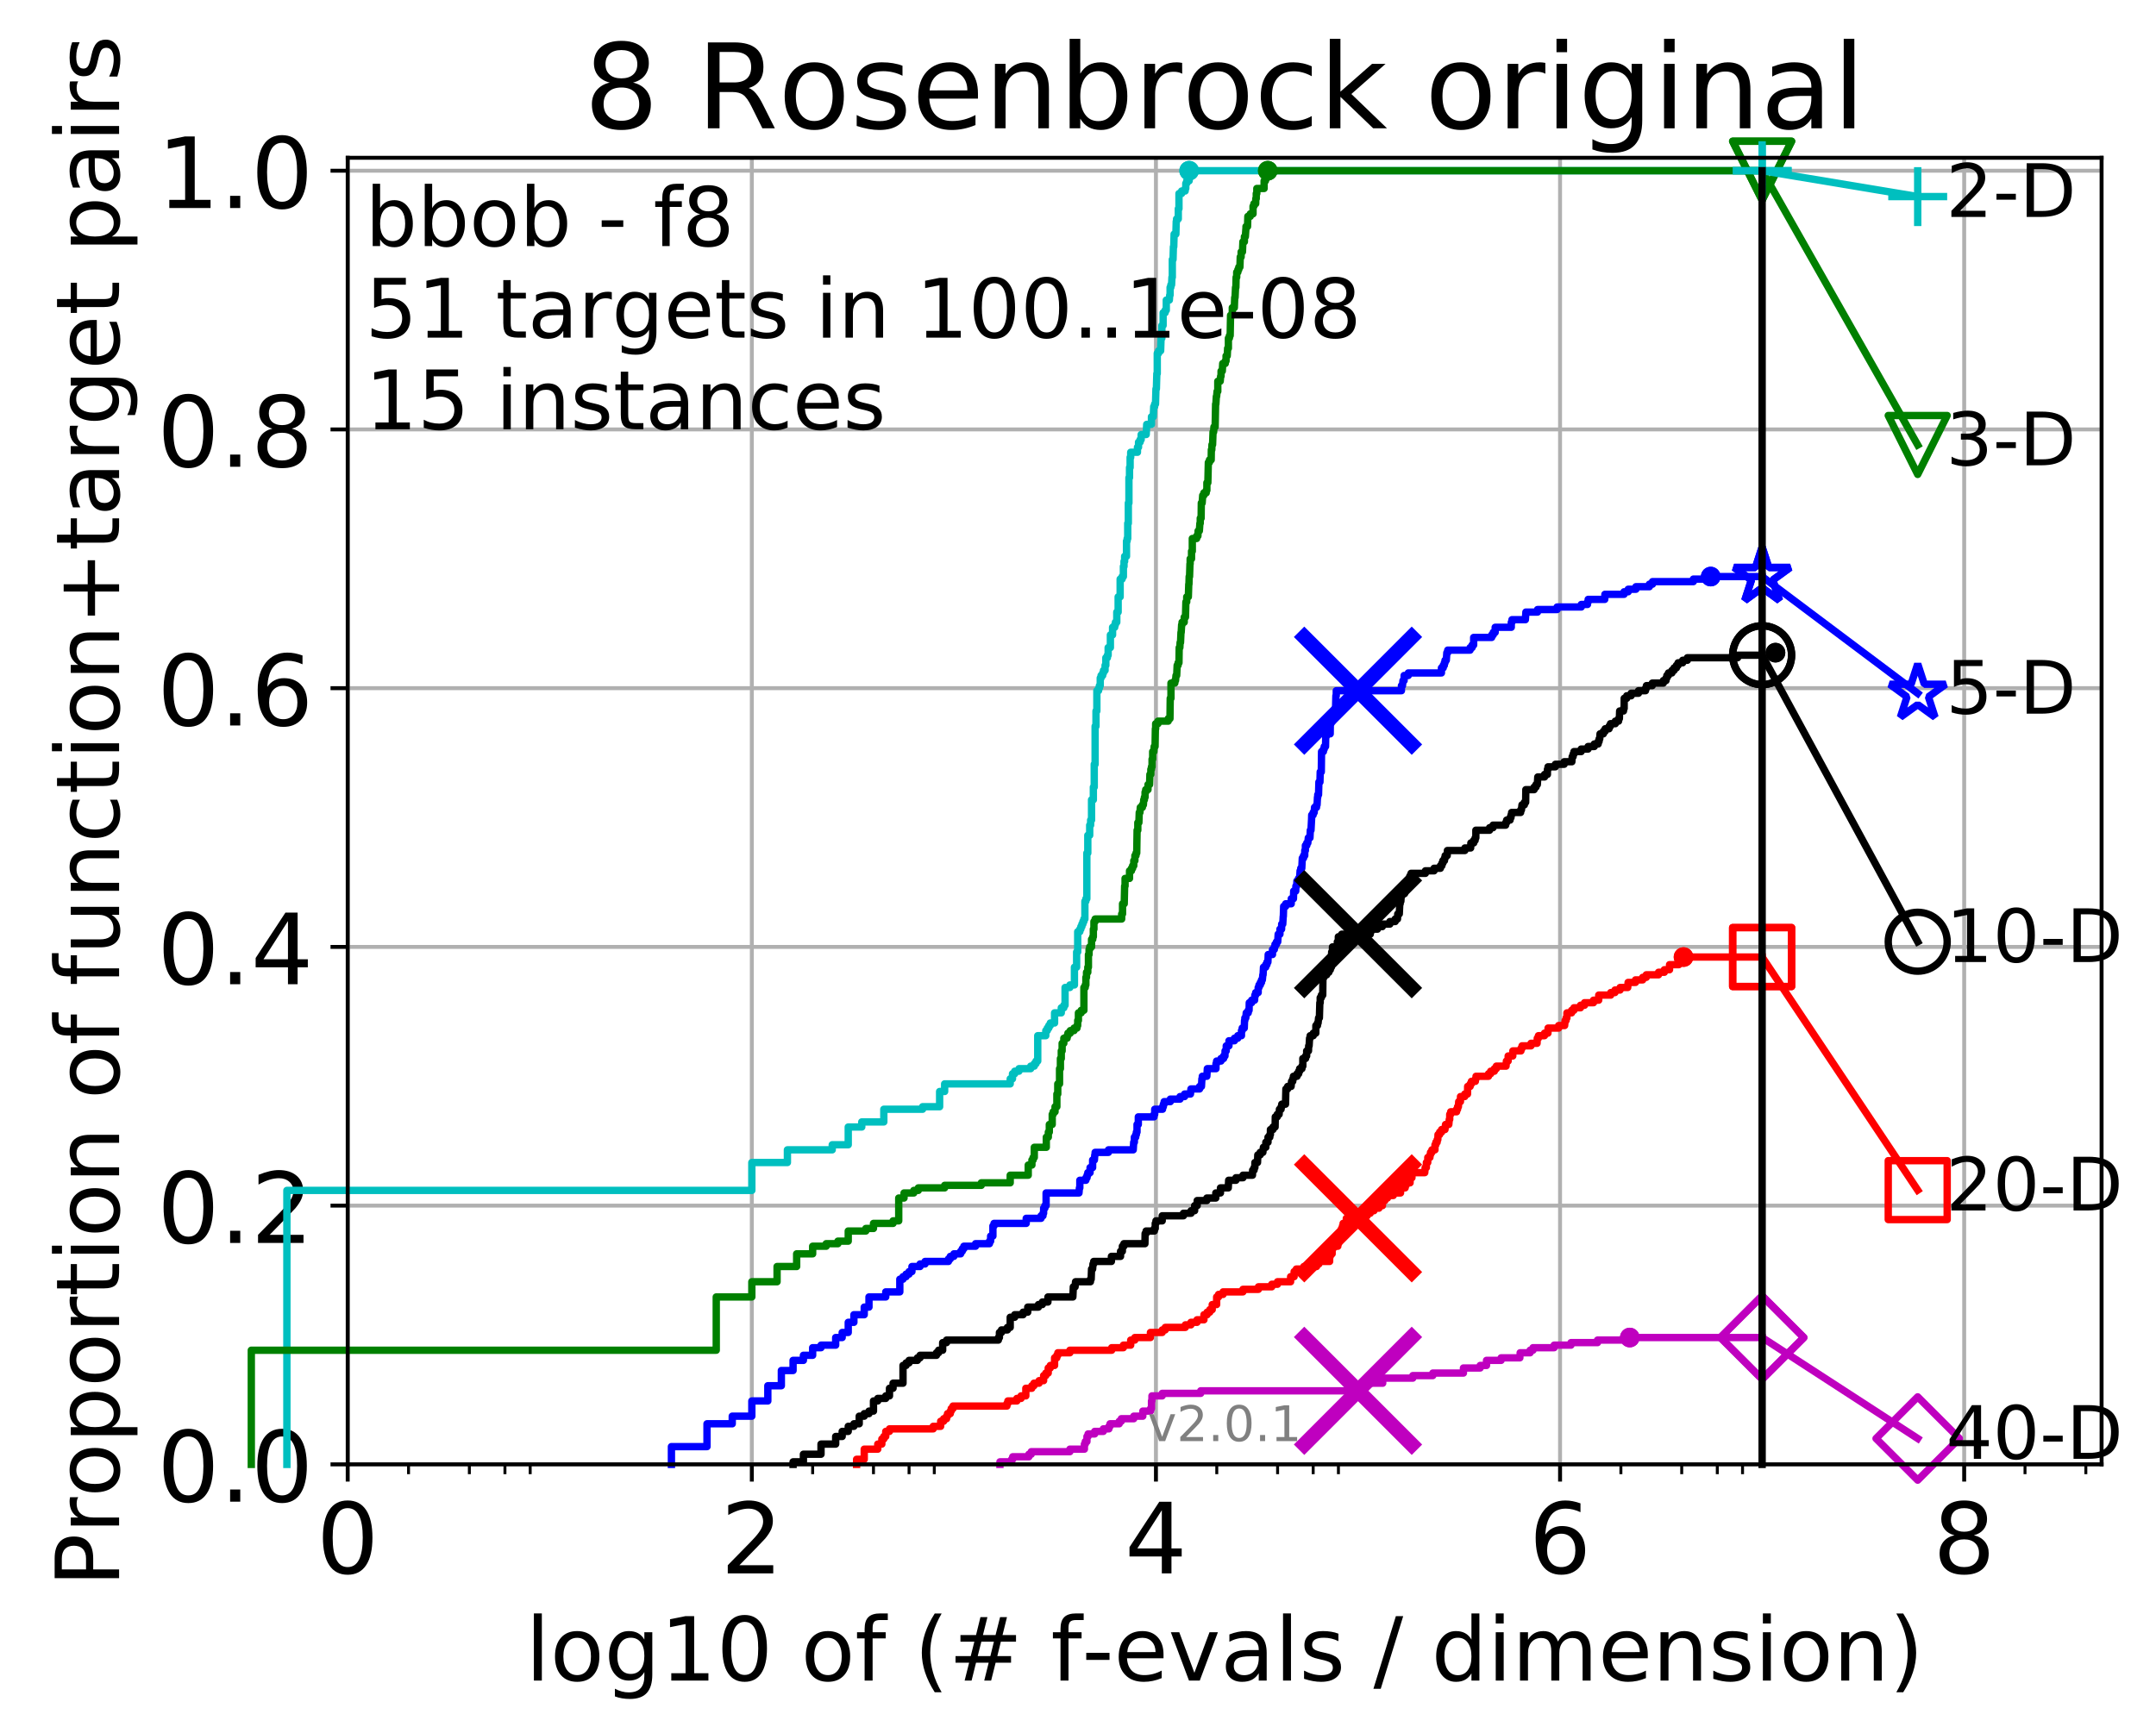 <?xml version="1.0" encoding="utf-8" standalone="no"?>
<!DOCTYPE svg PUBLIC "-//W3C//DTD SVG 1.1//EN"
  "http://www.w3.org/Graphics/SVG/1.1/DTD/svg11.dtd">
<!-- Created with matplotlib (http://matplotlib.org/) -->
<svg height="353pt" version="1.1" viewBox="0 0 439 353" width="439pt" xmlns="http://www.w3.org/2000/svg" xmlns:xlink="http://www.w3.org/1999/xlink">
 <defs>
  <style type="text/css">
*{stroke-linecap:butt;stroke-linejoin:round;}
  </style>
 </defs>
 <g id="figure_1">
  <g id="patch_1">
   <path d="M 0 353.222 
L 439.489 353.222 
L 439.489 0 
L 0 0 
z
" style="fill:#ffffff;"/>
  </g>
  <g id="axes_1">
   <g id="patch_2">
    <path d="M 70.8 298.245 
L 427.92 298.245 
L 427.92 32.133 
L 70.8 32.133 
z
" style="fill:#ffffff;"/>
   </g>
   <g id="matplotlib.axis_1">
    <g id="xtick_1">
     <g id="line2d_1">
      <path clip-path="url(#p94dcfd87dd)" d="M 70.8 298.245 
L 70.8 32.133 
" style="fill:none;stroke:#b0b0b0;stroke-linecap:square;stroke-width:0.8;"/>
     </g>
     <g id="line2d_2">
      <defs>
       <path d="M 0 0 
L 0 3.5 
" id="mdefad79792" style="stroke:#000000;stroke-width:0.8;"/>
      </defs>
      <g>
       <use style="stroke:#000000;stroke-width:0.8;" x="70.8" xlink:href="#mdefad79792" y="298.245"/>
      </g>
     </g>
     <g id="text_1">
      <!-- 0 -->
      <defs>
       <path d="M 31.781 66.406 
Q 24.172 66.406 20.328 58.906 
Q 16.5 51.422 16.5 36.375 
Q 16.5 21.391 20.328 13.891 
Q 24.172 6.391 31.781 6.391 
Q 39.453 6.391 43.281 13.891 
Q 47.125 21.391 47.125 36.375 
Q 47.125 51.422 43.281 58.906 
Q 39.453 66.406 31.781 66.406 
M 31.781 74.219 
Q 44.047 74.219 50.516 64.516 
Q 56.984 54.828 56.984 36.375 
Q 56.984 17.969 50.516 8.266 
Q 44.047 -1.422 31.781 -1.422 
Q 19.531 -1.422 13.062 8.266 
Q 6.594 17.969 6.594 36.375 
Q 6.594 54.828 13.062 64.516 
Q 19.531 74.219 31.781 74.219 
" id="DejaVuSans-30"/>
      </defs>
      <g transform="translate(64.438 320.442)scale(0.2 -0.2)">
       <use xlink:href="#DejaVuSans-30"/>
      </g>
     </g>
    </g>
    <g id="xtick_2">
     <g id="line2d_3">
      <path clip-path="url(#p94dcfd87dd)" d="M 153.086 298.245 
L 153.086 32.133 
" style="fill:none;stroke:#b0b0b0;stroke-linecap:square;stroke-width:0.8;"/>
     </g>
     <g id="line2d_4">
      <g>
       <use style="stroke:#000000;stroke-width:0.8;" x="153.086" xlink:href="#mdefad79792" y="298.245"/>
      </g>
     </g>
     <g id="text_2">
      <!-- 2 -->
      <defs>
       <path d="M 19.188 8.297 
L 53.609 8.297 
L 53.609 0 
L 7.328 0 
L 7.328 8.297 
Q 12.938 14.109 22.625 23.891 
Q 32.328 33.688 34.812 36.531 
Q 39.547 41.844 41.422 45.531 
Q 43.312 49.219 43.312 52.781 
Q 43.312 58.594 39.234 62.25 
Q 35.156 65.922 28.609 65.922 
Q 23.969 65.922 18.812 64.312 
Q 13.672 62.703 7.812 59.422 
L 7.812 69.391 
Q 13.766 71.781 18.938 73 
Q 24.125 74.219 28.422 74.219 
Q 39.75 74.219 46.484 68.547 
Q 53.219 62.891 53.219 53.422 
Q 53.219 48.922 51.531 44.891 
Q 49.859 40.875 45.406 35.406 
Q 44.188 33.984 37.641 27.219 
Q 31.109 20.453 19.188 8.297 
" id="DejaVuSans-32"/>
      </defs>
      <g transform="translate(146.723 320.442)scale(0.2 -0.2)">
       <use xlink:href="#DejaVuSans-32"/>
      </g>
     </g>
    </g>
    <g id="xtick_3">
     <g id="line2d_5">
      <path clip-path="url(#p94dcfd87dd)" d="M 235.371 298.245 
L 235.371 32.133 
" style="fill:none;stroke:#b0b0b0;stroke-linecap:square;stroke-width:0.8;"/>
     </g>
     <g id="line2d_6">
      <g>
       <use style="stroke:#000000;stroke-width:0.8;" x="235.371" xlink:href="#mdefad79792" y="298.245"/>
      </g>
     </g>
     <g id="text_3">
      <!-- 4 -->
      <defs>
       <path d="M 37.797 64.312 
L 12.891 25.391 
L 37.797 25.391 
z
M 35.203 72.906 
L 47.609 72.906 
L 47.609 25.391 
L 58.016 25.391 
L 58.016 17.188 
L 47.609 17.188 
L 47.609 0 
L 37.797 0 
L 37.797 17.188 
L 4.891 17.188 
L 4.891 26.703 
z
" id="DejaVuSans-34"/>
      </defs>
      <g transform="translate(229.009 320.442)scale(0.2 -0.2)">
       <use xlink:href="#DejaVuSans-34"/>
      </g>
     </g>
    </g>
    <g id="xtick_4">
     <g id="line2d_7">
      <path clip-path="url(#p94dcfd87dd)" d="M 317.657 298.245 
L 317.657 32.133 
" style="fill:none;stroke:#b0b0b0;stroke-linecap:square;stroke-width:0.8;"/>
     </g>
     <g id="line2d_8">
      <g>
       <use style="stroke:#000000;stroke-width:0.8;" x="317.657" xlink:href="#mdefad79792" y="298.245"/>
      </g>
     </g>
     <g id="text_4">
      <!-- 6 -->
      <defs>
       <path d="M 33.016 40.375 
Q 26.375 40.375 22.484 35.828 
Q 18.609 31.297 18.609 23.391 
Q 18.609 15.531 22.484 10.953 
Q 26.375 6.391 33.016 6.391 
Q 39.656 6.391 43.531 10.953 
Q 47.406 15.531 47.406 23.391 
Q 47.406 31.297 43.531 35.828 
Q 39.656 40.375 33.016 40.375 
M 52.594 71.297 
L 52.594 62.312 
Q 48.875 64.062 45.094 64.984 
Q 41.312 65.922 37.594 65.922 
Q 27.828 65.922 22.672 59.328 
Q 17.531 52.734 16.797 39.406 
Q 19.672 43.656 24.016 45.922 
Q 28.375 48.188 33.594 48.188 
Q 44.578 48.188 50.953 41.516 
Q 57.328 34.859 57.328 23.391 
Q 57.328 12.156 50.688 5.359 
Q 44.047 -1.422 33.016 -1.422 
Q 20.359 -1.422 13.672 8.266 
Q 6.984 17.969 6.984 36.375 
Q 6.984 53.656 15.188 63.938 
Q 23.391 74.219 37.203 74.219 
Q 40.922 74.219 44.703 73.484 
Q 48.484 72.75 52.594 71.297 
" id="DejaVuSans-36"/>
      </defs>
      <g transform="translate(311.295 320.442)scale(0.2 -0.2)">
       <use xlink:href="#DejaVuSans-36"/>
      </g>
     </g>
    </g>
    <g id="xtick_5">
     <g id="line2d_9">
      <path clip-path="url(#p94dcfd87dd)" d="M 399.943 298.245 
L 399.943 32.133 
" style="fill:none;stroke:#b0b0b0;stroke-linecap:square;stroke-width:0.8;"/>
     </g>
     <g id="line2d_10">
      <g>
       <use style="stroke:#000000;stroke-width:0.8;" x="399.943" xlink:href="#mdefad79792" y="298.245"/>
      </g>
     </g>
     <g id="text_5">
      <!-- 8 -->
      <defs>
       <path d="M 31.781 34.625 
Q 24.75 34.625 20.719 30.859 
Q 16.703 27.094 16.703 20.516 
Q 16.703 13.922 20.719 10.156 
Q 24.75 6.391 31.781 6.391 
Q 38.812 6.391 42.859 10.172 
Q 46.922 13.969 46.922 20.516 
Q 46.922 27.094 42.891 30.859 
Q 38.875 34.625 31.781 34.625 
M 21.922 38.812 
Q 15.578 40.375 12.031 44.719 
Q 8.5 49.078 8.5 55.328 
Q 8.5 64.062 14.719 69.141 
Q 20.953 74.219 31.781 74.219 
Q 42.672 74.219 48.875 69.141 
Q 55.078 64.062 55.078 55.328 
Q 55.078 49.078 51.531 44.719 
Q 48 40.375 41.703 38.812 
Q 48.828 37.156 52.797 32.312 
Q 56.781 27.484 56.781 20.516 
Q 56.781 9.906 50.312 4.234 
Q 43.844 -1.422 31.781 -1.422 
Q 19.734 -1.422 13.25 4.234 
Q 6.781 9.906 6.781 20.516 
Q 6.781 27.484 10.781 32.312 
Q 14.797 37.156 21.922 38.812 
M 18.312 54.391 
Q 18.312 48.734 21.844 45.562 
Q 25.391 42.391 31.781 42.391 
Q 38.141 42.391 41.719 45.562 
Q 45.312 48.734 45.312 54.391 
Q 45.312 60.062 41.719 63.234 
Q 38.141 66.406 31.781 66.406 
Q 25.391 66.406 21.844 63.234 
Q 18.312 60.062 18.312 54.391 
" id="DejaVuSans-38"/>
      </defs>
      <g transform="translate(393.58 320.442)scale(0.2 -0.2)">
       <use xlink:href="#DejaVuSans-38"/>
      </g>
     </g>
    </g>
    <g id="xtick_6">
     <g id="line2d_11">
      <defs>
       <path d="M 0 0 
L 0 2 
" id="m076dff1424" style="stroke:#000000;stroke-width:0.6;"/>
      </defs>
      <g>
       <use style="stroke:#000000;stroke-width:0.6;" x="83.185" xlink:href="#m076dff1424" y="298.245"/>
      </g>
     </g>
    </g>
    <g id="xtick_7">
     <g id="line2d_12">
      <g>
       <use style="stroke:#000000;stroke-width:0.6;" x="95.57" xlink:href="#m076dff1424" y="298.245"/>
      </g>
     </g>
    </g>
    <g id="xtick_8">
     <g id="line2d_13">
      <g>
       <use style="stroke:#000000;stroke-width:0.6;" x="102.815" xlink:href="#m076dff1424" y="298.245"/>
      </g>
     </g>
    </g>
    <g id="xtick_9">
     <g id="line2d_14">
      <g>
       <use style="stroke:#000000;stroke-width:0.6;" x="107.956" xlink:href="#m076dff1424" y="298.245"/>
      </g>
     </g>
    </g>
    <g id="xtick_10">
     <g id="line2d_15">
      <g>
       <use style="stroke:#000000;stroke-width:0.6;" x="165.471" xlink:href="#m076dff1424" y="298.245"/>
      </g>
     </g>
    </g>
    <g id="xtick_11">
     <g id="line2d_16">
      <g>
       <use style="stroke:#000000;stroke-width:0.6;" x="177.856" xlink:href="#m076dff1424" y="298.245"/>
      </g>
     </g>
    </g>
    <g id="xtick_12">
     <g id="line2d_17">
      <g>
       <use style="stroke:#000000;stroke-width:0.6;" x="185.101" xlink:href="#m076dff1424" y="298.245"/>
      </g>
     </g>
    </g>
    <g id="xtick_13">
     <g id="line2d_18">
      <g>
       <use style="stroke:#000000;stroke-width:0.6;" x="190.241" xlink:href="#m076dff1424" y="298.245"/>
      </g>
     </g>
    </g>
    <g id="xtick_14">
     <g id="line2d_19">
      <g>
       <use style="stroke:#000000;stroke-width:0.6;" x="247.757" xlink:href="#m076dff1424" y="298.245"/>
      </g>
     </g>
    </g>
    <g id="xtick_15">
     <g id="line2d_20">
      <g>
       <use style="stroke:#000000;stroke-width:0.6;" x="260.142" xlink:href="#m076dff1424" y="298.245"/>
      </g>
     </g>
    </g>
    <g id="xtick_16">
     <g id="line2d_21">
      <g>
       <use style="stroke:#000000;stroke-width:0.6;" x="267.387" xlink:href="#m076dff1424" y="298.245"/>
      </g>
     </g>
    </g>
    <g id="xtick_17">
     <g id="line2d_22">
      <g>
       <use style="stroke:#000000;stroke-width:0.6;" x="272.527" xlink:href="#m076dff1424" y="298.245"/>
      </g>
     </g>
    </g>
    <g id="xtick_18">
     <g id="line2d_23">
      <g>
       <use style="stroke:#000000;stroke-width:0.6;" x="330.042" xlink:href="#m076dff1424" y="298.245"/>
      </g>
     </g>
    </g>
    <g id="xtick_19">
     <g id="line2d_24">
      <g>
       <use style="stroke:#000000;stroke-width:0.6;" x="342.428" xlink:href="#m076dff1424" y="298.245"/>
      </g>
     </g>
    </g>
    <g id="xtick_20">
     <g id="line2d_25">
      <g>
       <use style="stroke:#000000;stroke-width:0.6;" x="349.673" xlink:href="#m076dff1424" y="298.245"/>
      </g>
     </g>
    </g>
    <g id="xtick_21">
     <g id="line2d_26">
      <g>
       <use style="stroke:#000000;stroke-width:0.6;" x="354.813" xlink:href="#m076dff1424" y="298.245"/>
      </g>
     </g>
    </g>
    <g id="xtick_22">
     <g id="line2d_27">
      <g>
       <use style="stroke:#000000;stroke-width:0.6;" x="412.328" xlink:href="#m076dff1424" y="298.245"/>
      </g>
     </g>
    </g>
    <g id="xtick_23">
     <g id="line2d_28">
      <g>
       <use style="stroke:#000000;stroke-width:0.6;" x="424.713" xlink:href="#m076dff1424" y="298.245"/>
      </g>
     </g>
    </g>
    <g id="text_6">
     <!-- log10 of (# f-evals / dimension) -->
     <defs>
      <path d="M 9.422 75.984 
L 18.406 75.984 
L 18.406 0 
L 9.422 0 
z
" id="DejaVuSans-6c"/>
      <path d="M 30.609 48.391 
Q 23.391 48.391 19.188 42.75 
Q 14.984 37.109 14.984 27.297 
Q 14.984 17.484 19.156 11.844 
Q 23.344 6.203 30.609 6.203 
Q 37.797 6.203 41.984 11.859 
Q 46.188 17.531 46.188 27.297 
Q 46.188 37.016 41.984 42.703 
Q 37.797 48.391 30.609 48.391 
M 30.609 56 
Q 42.328 56 49.016 48.375 
Q 55.719 40.766 55.719 27.297 
Q 55.719 13.875 49.016 6.219 
Q 42.328 -1.422 30.609 -1.422 
Q 18.844 -1.422 12.172 6.219 
Q 5.516 13.875 5.516 27.297 
Q 5.516 40.766 12.172 48.375 
Q 18.844 56 30.609 56 
" id="DejaVuSans-6f"/>
      <path d="M 45.406 27.984 
Q 45.406 37.75 41.375 43.109 
Q 37.359 48.484 30.078 48.484 
Q 22.859 48.484 18.828 43.109 
Q 14.797 37.75 14.797 27.984 
Q 14.797 18.266 18.828 12.891 
Q 22.859 7.516 30.078 7.516 
Q 37.359 7.516 41.375 12.891 
Q 45.406 18.266 45.406 27.984 
M 54.391 6.781 
Q 54.391 -7.172 48.188 -13.984 
Q 42 -20.797 29.203 -20.797 
Q 24.469 -20.797 20.266 -20.094 
Q 16.062 -19.391 12.109 -17.922 
L 12.109 -9.188 
Q 16.062 -11.328 19.922 -12.344 
Q 23.781 -13.375 27.781 -13.375 
Q 36.625 -13.375 41.016 -8.766 
Q 45.406 -4.156 45.406 5.172 
L 45.406 9.625 
Q 42.625 4.781 38.281 2.391 
Q 33.938 0 27.875 0 
Q 17.828 0 11.672 7.656 
Q 5.516 15.328 5.516 27.984 
Q 5.516 40.672 11.672 48.328 
Q 17.828 56 27.875 56 
Q 33.938 56 38.281 53.609 
Q 42.625 51.219 45.406 46.391 
L 45.406 54.688 
L 54.391 54.688 
z
" id="DejaVuSans-67"/>
      <path d="M 12.406 8.297 
L 28.516 8.297 
L 28.516 63.922 
L 10.984 60.406 
L 10.984 69.391 
L 28.422 72.906 
L 38.281 72.906 
L 38.281 8.297 
L 54.391 8.297 
L 54.391 0 
L 12.406 0 
z
" id="DejaVuSans-31"/>
      <path id="DejaVuSans-20"/>
      <path d="M 37.109 75.984 
L 37.109 68.5 
L 28.516 68.5 
Q 23.688 68.5 21.797 66.547 
Q 19.922 64.594 19.922 59.516 
L 19.922 54.688 
L 34.719 54.688 
L 34.719 47.703 
L 19.922 47.703 
L 19.922 0 
L 10.891 0 
L 10.891 47.703 
L 2.297 47.703 
L 2.297 54.688 
L 10.891 54.688 
L 10.891 58.5 
Q 10.891 67.625 15.141 71.797 
Q 19.391 75.984 28.609 75.984 
z
" id="DejaVuSans-66"/>
      <path d="M 31 75.875 
Q 24.469 64.656 21.281 53.656 
Q 18.109 42.672 18.109 31.391 
Q 18.109 20.125 21.312 9.062 
Q 24.516 -2 31 -13.188 
L 23.188 -13.188 
Q 15.875 -1.703 12.234 9.375 
Q 8.594 20.453 8.594 31.391 
Q 8.594 42.281 12.203 53.312 
Q 15.828 64.359 23.188 75.875 
z
" id="DejaVuSans-28"/>
      <path d="M 51.125 44 
L 36.922 44 
L 32.812 27.688 
L 47.125 27.688 
z
M 43.797 71.781 
L 38.719 51.516 
L 52.984 51.516 
L 58.109 71.781 
L 65.922 71.781 
L 60.891 51.516 
L 76.125 51.516 
L 76.125 44 
L 58.984 44 
L 54.984 27.688 
L 70.516 27.688 
L 70.516 20.219 
L 53.078 20.219 
L 48 0 
L 40.188 0 
L 45.219 20.219 
L 30.906 20.219 
L 25.875 0 
L 18.016 0 
L 23.094 20.219 
L 7.719 20.219 
L 7.719 27.688 
L 24.906 27.688 
L 29 44 
L 13.281 44 
L 13.281 51.516 
L 30.906 51.516 
L 35.891 71.781 
z
" id="DejaVuSans-23"/>
      <path d="M 4.891 31.391 
L 31.203 31.391 
L 31.203 23.391 
L 4.891 23.391 
z
" id="DejaVuSans-2d"/>
      <path d="M 56.203 29.594 
L 56.203 25.203 
L 14.891 25.203 
Q 15.484 15.922 20.484 11.062 
Q 25.484 6.203 34.422 6.203 
Q 39.594 6.203 44.453 7.469 
Q 49.312 8.734 54.109 11.281 
L 54.109 2.781 
Q 49.266 0.734 44.188 -0.344 
Q 39.109 -1.422 33.891 -1.422 
Q 20.797 -1.422 13.156 6.188 
Q 5.516 13.812 5.516 26.812 
Q 5.516 40.234 12.766 48.109 
Q 20.016 56 32.328 56 
Q 43.359 56 49.781 48.891 
Q 56.203 41.797 56.203 29.594 
M 47.219 32.234 
Q 47.125 39.594 43.094 43.984 
Q 39.062 48.391 32.422 48.391 
Q 24.906 48.391 20.391 44.141 
Q 15.875 39.891 15.188 32.172 
z
" id="DejaVuSans-65"/>
      <path d="M 2.984 54.688 
L 12.5 54.688 
L 29.594 8.797 
L 46.688 54.688 
L 56.203 54.688 
L 35.688 0 
L 23.484 0 
z
" id="DejaVuSans-76"/>
      <path d="M 34.281 27.484 
Q 23.391 27.484 19.188 25 
Q 14.984 22.516 14.984 16.5 
Q 14.984 11.719 18.141 8.906 
Q 21.297 6.109 26.703 6.109 
Q 34.188 6.109 38.703 11.406 
Q 43.219 16.703 43.219 25.484 
L 43.219 27.484 
z
M 52.203 31.203 
L 52.203 0 
L 43.219 0 
L 43.219 8.297 
Q 40.141 3.328 35.547 0.953 
Q 30.953 -1.422 24.312 -1.422 
Q 15.922 -1.422 10.953 3.297 
Q 6 8.016 6 15.922 
Q 6 25.141 12.172 29.828 
Q 18.359 34.516 30.609 34.516 
L 43.219 34.516 
L 43.219 35.406 
Q 43.219 41.609 39.141 45 
Q 35.062 48.391 27.688 48.391 
Q 23 48.391 18.547 47.266 
Q 14.109 46.141 10.016 43.891 
L 10.016 52.203 
Q 14.938 54.109 19.578 55.047 
Q 24.219 56 28.609 56 
Q 40.484 56 46.344 49.844 
Q 52.203 43.703 52.203 31.203 
" id="DejaVuSans-61"/>
      <path d="M 44.281 53.078 
L 44.281 44.578 
Q 40.484 46.531 36.375 47.5 
Q 32.281 48.484 27.875 48.484 
Q 21.188 48.484 17.844 46.438 
Q 14.5 44.391 14.5 40.281 
Q 14.5 37.156 16.891 35.375 
Q 19.281 33.594 26.516 31.984 
L 29.594 31.297 
Q 39.156 29.25 43.188 25.516 
Q 47.219 21.781 47.219 15.094 
Q 47.219 7.469 41.188 3.016 
Q 35.156 -1.422 24.609 -1.422 
Q 20.219 -1.422 15.453 -0.562 
Q 10.688 0.297 5.422 2 
L 5.422 11.281 
Q 10.406 8.688 15.234 7.391 
Q 20.062 6.109 24.812 6.109 
Q 31.156 6.109 34.562 8.281 
Q 37.984 10.453 37.984 14.406 
Q 37.984 18.062 35.516 20.016 
Q 33.062 21.969 24.703 23.781 
L 21.578 24.516 
Q 13.234 26.266 9.516 29.906 
Q 5.812 33.547 5.812 39.891 
Q 5.812 47.609 11.281 51.797 
Q 16.75 56 26.812 56 
Q 31.781 56 36.172 55.266 
Q 40.578 54.547 44.281 53.078 
" id="DejaVuSans-73"/>
      <path d="M 25.391 72.906 
L 33.688 72.906 
L 8.297 -9.281 
L 0 -9.281 
z
" id="DejaVuSans-2f"/>
      <path d="M 45.406 46.391 
L 45.406 75.984 
L 54.391 75.984 
L 54.391 0 
L 45.406 0 
L 45.406 8.203 
Q 42.578 3.328 38.25 0.953 
Q 33.938 -1.422 27.875 -1.422 
Q 17.969 -1.422 11.734 6.484 
Q 5.516 14.406 5.516 27.297 
Q 5.516 40.188 11.734 48.094 
Q 17.969 56 27.875 56 
Q 33.938 56 38.25 53.625 
Q 42.578 51.266 45.406 46.391 
M 14.797 27.297 
Q 14.797 17.391 18.875 11.75 
Q 22.953 6.109 30.078 6.109 
Q 37.203 6.109 41.297 11.75 
Q 45.406 17.391 45.406 27.297 
Q 45.406 37.203 41.297 42.844 
Q 37.203 48.484 30.078 48.484 
Q 22.953 48.484 18.875 42.844 
Q 14.797 37.203 14.797 27.297 
" id="DejaVuSans-64"/>
      <path d="M 9.422 54.688 
L 18.406 54.688 
L 18.406 0 
L 9.422 0 
z
M 9.422 75.984 
L 18.406 75.984 
L 18.406 64.594 
L 9.422 64.594 
z
" id="DejaVuSans-69"/>
      <path d="M 52 44.188 
Q 55.375 50.25 60.062 53.125 
Q 64.75 56 71.094 56 
Q 79.641 56 84.281 50.016 
Q 88.922 44.047 88.922 33.016 
L 88.922 0 
L 79.891 0 
L 79.891 32.719 
Q 79.891 40.578 77.094 44.375 
Q 74.312 48.188 68.609 48.188 
Q 61.625 48.188 57.562 43.547 
Q 53.516 38.922 53.516 30.906 
L 53.516 0 
L 44.484 0 
L 44.484 32.719 
Q 44.484 40.625 41.703 44.406 
Q 38.922 48.188 33.109 48.188 
Q 26.219 48.188 22.156 43.531 
Q 18.109 38.875 18.109 30.906 
L 18.109 0 
L 9.078 0 
L 9.078 54.688 
L 18.109 54.688 
L 18.109 46.188 
Q 21.188 51.219 25.484 53.609 
Q 29.781 56 35.688 56 
Q 41.656 56 45.828 52.969 
Q 50 49.953 52 44.188 
" id="DejaVuSans-6d"/>
      <path d="M 54.891 33.016 
L 54.891 0 
L 45.906 0 
L 45.906 32.719 
Q 45.906 40.484 42.875 44.328 
Q 39.844 48.188 33.797 48.188 
Q 26.516 48.188 22.312 43.547 
Q 18.109 38.922 18.109 30.906 
L 18.109 0 
L 9.078 0 
L 9.078 54.688 
L 18.109 54.688 
L 18.109 46.188 
Q 21.344 51.125 25.703 53.562 
Q 30.078 56 35.797 56 
Q 45.219 56 50.047 50.172 
Q 54.891 44.344 54.891 33.016 
" id="DejaVuSans-6e"/>
      <path d="M 8.016 75.875 
L 15.828 75.875 
Q 23.141 64.359 26.781 53.312 
Q 30.422 42.281 30.422 31.391 
Q 30.422 20.453 26.781 9.375 
Q 23.141 -1.703 15.828 -13.188 
L 8.016 -13.188 
Q 14.5 -2 17.703 9.062 
Q 20.906 20.125 20.906 31.391 
Q 20.906 42.672 17.703 53.656 
Q 14.5 64.656 8.016 75.875 
" id="DejaVuSans-29"/>
     </defs>
     <g transform="translate(107.015 342.279)scale(0.18 -0.18)">
      <use xlink:href="#DejaVuSans-6c"/>
      <use x="27.783" xlink:href="#DejaVuSans-6f"/>
      <use x="88.965" xlink:href="#DejaVuSans-67"/>
      <use x="152.441" xlink:href="#DejaVuSans-31"/>
      <use x="216.064" xlink:href="#DejaVuSans-30"/>
      <use x="279.688" xlink:href="#DejaVuSans-20"/>
      <use x="311.475" xlink:href="#DejaVuSans-6f"/>
      <use x="372.656" xlink:href="#DejaVuSans-66"/>
      <use x="407.861" xlink:href="#DejaVuSans-20"/>
      <use x="439.648" xlink:href="#DejaVuSans-28"/>
      <use x="478.662" xlink:href="#DejaVuSans-23"/>
      <use x="562.451" xlink:href="#DejaVuSans-20"/>
      <use x="594.238" xlink:href="#DejaVuSans-66"/>
      <use x="629.365" xlink:href="#DejaVuSans-2d"/>
      <use x="665.449" xlink:href="#DejaVuSans-65"/>
      <use x="726.973" xlink:href="#DejaVuSans-76"/>
      <use x="786.152" xlink:href="#DejaVuSans-61"/>
      <use x="847.432" xlink:href="#DejaVuSans-6c"/>
      <use x="875.215" xlink:href="#DejaVuSans-73"/>
      <use x="927.314" xlink:href="#DejaVuSans-20"/>
      <use x="959.102" xlink:href="#DejaVuSans-2f"/>
      <use x="992.793" xlink:href="#DejaVuSans-20"/>
      <use x="1024.58" xlink:href="#DejaVuSans-64"/>
      <use x="1088.057" xlink:href="#DejaVuSans-69"/>
      <use x="1115.84" xlink:href="#DejaVuSans-6d"/>
      <use x="1213.252" xlink:href="#DejaVuSans-65"/>
      <use x="1274.775" xlink:href="#DejaVuSans-6e"/>
      <use x="1338.154" xlink:href="#DejaVuSans-73"/>
      <use x="1390.254" xlink:href="#DejaVuSans-69"/>
      <use x="1418.037" xlink:href="#DejaVuSans-6f"/>
      <use x="1479.219" xlink:href="#DejaVuSans-6e"/>
      <use x="1542.598" xlink:href="#DejaVuSans-29"/>
     </g>
    </g>
   </g>
   <g id="matplotlib.axis_2">
    <g id="ytick_1">
     <g id="line2d_29">
      <path clip-path="url(#p94dcfd87dd)" d="M 70.8 298.245 
L 427.92 298.245 
" style="fill:none;stroke:#b0b0b0;stroke-linecap:square;stroke-width:0.8;"/>
     </g>
     <g id="line2d_30">
      <defs>
       <path d="M 0 0 
L -3.5 0 
" id="m8fedc0ed50" style="stroke:#000000;stroke-width:0.8;"/>
      </defs>
      <g>
       <use style="stroke:#000000;stroke-width:0.8;" x="70.8" xlink:href="#m8fedc0ed50" y="298.245"/>
      </g>
     </g>
     <g id="text_7">
      <!-- 0.0 -->
      <defs>
       <path d="M 10.688 12.406 
L 21 12.406 
L 21 0 
L 10.688 0 
z
" id="DejaVuSans-2e"/>
      </defs>
      <g transform="translate(31.994 305.844)scale(0.2 -0.2)">
       <use xlink:href="#DejaVuSans-30"/>
       <use x="63.623" xlink:href="#DejaVuSans-2e"/>
       <use x="95.41" xlink:href="#DejaVuSans-30"/>
      </g>
     </g>
    </g>
    <g id="ytick_2">
     <g id="line2d_31">
      <path clip-path="url(#p94dcfd87dd)" d="M 70.8 245.55 
L 427.92 245.55 
" style="fill:none;stroke:#b0b0b0;stroke-linecap:square;stroke-width:0.8;"/>
     </g>
     <g id="line2d_32">
      <g>
       <use style="stroke:#000000;stroke-width:0.8;" x="70.8" xlink:href="#m8fedc0ed50" y="245.55"/>
      </g>
     </g>
     <g id="text_8">
      <!-- 0.2 -->
      <g transform="translate(31.994 253.148)scale(0.2 -0.2)">
       <use xlink:href="#DejaVuSans-30"/>
       <use x="63.623" xlink:href="#DejaVuSans-2e"/>
       <use x="95.41" xlink:href="#DejaVuSans-32"/>
      </g>
     </g>
    </g>
    <g id="ytick_3">
     <g id="line2d_33">
      <path clip-path="url(#p94dcfd87dd)" d="M 70.8 192.854 
L 427.92 192.854 
" style="fill:none;stroke:#b0b0b0;stroke-linecap:square;stroke-width:0.8;"/>
     </g>
     <g id="line2d_34">
      <g>
       <use style="stroke:#000000;stroke-width:0.8;" x="70.8" xlink:href="#m8fedc0ed50" y="192.854"/>
      </g>
     </g>
     <g id="text_9">
      <!-- 0.4 -->
      <g transform="translate(31.994 200.453)scale(0.2 -0.2)">
       <use xlink:href="#DejaVuSans-30"/>
       <use x="63.623" xlink:href="#DejaVuSans-2e"/>
       <use x="95.41" xlink:href="#DejaVuSans-34"/>
      </g>
     </g>
    </g>
    <g id="ytick_4">
     <g id="line2d_35">
      <path clip-path="url(#p94dcfd87dd)" d="M 70.8 140.159 
L 427.92 140.159 
" style="fill:none;stroke:#b0b0b0;stroke-linecap:square;stroke-width:0.8;"/>
     </g>
     <g id="line2d_36">
      <g>
       <use style="stroke:#000000;stroke-width:0.8;" x="70.8" xlink:href="#m8fedc0ed50" y="140.159"/>
      </g>
     </g>
     <g id="text_10">
      <!-- 0.6 -->
      <g transform="translate(31.994 147.757)scale(0.2 -0.2)">
       <use xlink:href="#DejaVuSans-30"/>
       <use x="63.623" xlink:href="#DejaVuSans-2e"/>
       <use x="95.41" xlink:href="#DejaVuSans-36"/>
      </g>
     </g>
    </g>
    <g id="ytick_5">
     <g id="line2d_37">
      <path clip-path="url(#p94dcfd87dd)" d="M 70.8 87.464 
L 427.92 87.464 
" style="fill:none;stroke:#b0b0b0;stroke-linecap:square;stroke-width:0.8;"/>
     </g>
     <g id="line2d_38">
      <g>
       <use style="stroke:#000000;stroke-width:0.8;" x="70.8" xlink:href="#m8fedc0ed50" y="87.464"/>
      </g>
     </g>
     <g id="text_11">
      <!-- 0.8 -->
      <g transform="translate(31.994 95.062)scale(0.2 -0.2)">
       <use xlink:href="#DejaVuSans-30"/>
       <use x="63.623" xlink:href="#DejaVuSans-2e"/>
       <use x="95.41" xlink:href="#DejaVuSans-38"/>
      </g>
     </g>
    </g>
    <g id="ytick_6">
     <g id="line2d_39">
      <path clip-path="url(#p94dcfd87dd)" d="M 70.8 34.768 
L 427.92 34.768 
" style="fill:none;stroke:#b0b0b0;stroke-linecap:square;stroke-width:0.8;"/>
     </g>
     <g id="line2d_40">
      <g>
       <use style="stroke:#000000;stroke-width:0.8;" x="70.8" xlink:href="#m8fedc0ed50" y="34.768"/>
      </g>
     </g>
     <g id="text_12">
      <!-- 1.0 -->
      <g transform="translate(31.994 42.367)scale(0.2 -0.2)">
       <use xlink:href="#DejaVuSans-31"/>
       <use x="63.623" xlink:href="#DejaVuSans-2e"/>
       <use x="95.41" xlink:href="#DejaVuSans-30"/>
      </g>
     </g>
    </g>
    <g id="text_13">
     <!-- Proportion of function+target pairs -->
     <defs>
      <path d="M 19.672 64.797 
L 19.672 37.406 
L 32.078 37.406 
Q 38.969 37.406 42.719 40.969 
Q 46.484 44.531 46.484 51.125 
Q 46.484 57.672 42.719 61.234 
Q 38.969 64.797 32.078 64.797 
z
M 9.812 72.906 
L 32.078 72.906 
Q 44.344 72.906 50.609 67.359 
Q 56.891 61.812 56.891 51.125 
Q 56.891 40.328 50.609 34.812 
Q 44.344 29.297 32.078 29.297 
L 19.672 29.297 
L 19.672 0 
L 9.812 0 
z
" id="DejaVuSans-50"/>
      <path d="M 41.109 46.297 
Q 39.594 47.172 37.812 47.578 
Q 36.031 48 33.891 48 
Q 26.266 48 22.188 43.047 
Q 18.109 38.094 18.109 28.812 
L 18.109 0 
L 9.078 0 
L 9.078 54.688 
L 18.109 54.688 
L 18.109 46.188 
Q 20.953 51.172 25.484 53.578 
Q 30.031 56 36.531 56 
Q 37.453 56 38.578 55.875 
Q 39.703 55.766 41.062 55.516 
z
" id="DejaVuSans-72"/>
      <path d="M 18.109 8.203 
L 18.109 -20.797 
L 9.078 -20.797 
L 9.078 54.688 
L 18.109 54.688 
L 18.109 46.391 
Q 20.953 51.266 25.266 53.625 
Q 29.594 56 35.594 56 
Q 45.562 56 51.781 48.094 
Q 58.016 40.188 58.016 27.297 
Q 58.016 14.406 51.781 6.484 
Q 45.562 -1.422 35.594 -1.422 
Q 29.594 -1.422 25.266 0.953 
Q 20.953 3.328 18.109 8.203 
M 48.688 27.297 
Q 48.688 37.203 44.609 42.844 
Q 40.531 48.484 33.406 48.484 
Q 26.266 48.484 22.188 42.844 
Q 18.109 37.203 18.109 27.297 
Q 18.109 17.391 22.188 11.75 
Q 26.266 6.109 33.406 6.109 
Q 40.531 6.109 44.609 11.75 
Q 48.688 17.391 48.688 27.297 
" id="DejaVuSans-70"/>
      <path d="M 18.312 70.219 
L 18.312 54.688 
L 36.812 54.688 
L 36.812 47.703 
L 18.312 47.703 
L 18.312 18.016 
Q 18.312 11.328 20.141 9.422 
Q 21.969 7.516 27.594 7.516 
L 36.812 7.516 
L 36.812 0 
L 27.594 0 
Q 17.188 0 13.234 3.875 
Q 9.281 7.766 9.281 18.016 
L 9.281 47.703 
L 2.688 47.703 
L 2.688 54.688 
L 9.281 54.688 
L 9.281 70.219 
z
" id="DejaVuSans-74"/>
      <path d="M 8.5 21.578 
L 8.5 54.688 
L 17.484 54.688 
L 17.484 21.922 
Q 17.484 14.156 20.5 10.266 
Q 23.531 6.391 29.594 6.391 
Q 36.859 6.391 41.078 11.031 
Q 45.312 15.672 45.312 23.688 
L 45.312 54.688 
L 54.297 54.688 
L 54.297 0 
L 45.312 0 
L 45.312 8.406 
Q 42.047 3.422 37.719 1 
Q 33.406 -1.422 27.688 -1.422 
Q 18.266 -1.422 13.375 4.438 
Q 8.5 10.297 8.5 21.578 
M 31.109 56 
z
" id="DejaVuSans-75"/>
      <path d="M 48.781 52.594 
L 48.781 44.188 
Q 44.969 46.297 41.141 47.344 
Q 37.312 48.391 33.406 48.391 
Q 24.656 48.391 19.812 42.844 
Q 14.984 37.312 14.984 27.297 
Q 14.984 17.281 19.812 11.734 
Q 24.656 6.203 33.406 6.203 
Q 37.312 6.203 41.141 7.25 
Q 44.969 8.297 48.781 10.406 
L 48.781 2.094 
Q 45.016 0.344 40.984 -0.531 
Q 36.969 -1.422 32.422 -1.422 
Q 20.062 -1.422 12.781 6.344 
Q 5.516 14.109 5.516 27.297 
Q 5.516 40.672 12.859 48.328 
Q 20.219 56 33.016 56 
Q 37.156 56 41.109 55.141 
Q 45.062 54.297 48.781 52.594 
" id="DejaVuSans-63"/>
      <path d="M 46 62.703 
L 46 35.5 
L 73.188 35.5 
L 73.188 27.203 
L 46 27.203 
L 46 0 
L 37.797 0 
L 37.797 27.203 
L 10.594 27.203 
L 10.594 35.5 
L 37.797 35.5 
L 37.797 62.703 
z
" id="DejaVuSans-2b"/>
     </defs>
     <g transform="translate(24.25 323.179)rotate(-90)scale(0.18 -0.18)">
      <use xlink:href="#DejaVuSans-50"/>
      <use x="60.287" xlink:href="#DejaVuSans-72"/>
      <use x="101.369" xlink:href="#DejaVuSans-6f"/>
      <use x="162.551" xlink:href="#DejaVuSans-70"/>
      <use x="226.027" xlink:href="#DejaVuSans-6f"/>
      <use x="287.209" xlink:href="#DejaVuSans-72"/>
      <use x="328.322" xlink:href="#DejaVuSans-74"/>
      <use x="367.531" xlink:href="#DejaVuSans-69"/>
      <use x="395.314" xlink:href="#DejaVuSans-6f"/>
      <use x="456.496" xlink:href="#DejaVuSans-6e"/>
      <use x="519.875" xlink:href="#DejaVuSans-20"/>
      <use x="551.662" xlink:href="#DejaVuSans-6f"/>
      <use x="612.844" xlink:href="#DejaVuSans-66"/>
      <use x="648.049" xlink:href="#DejaVuSans-20"/>
      <use x="679.836" xlink:href="#DejaVuSans-66"/>
      <use x="715.041" xlink:href="#DejaVuSans-75"/>
      <use x="778.42" xlink:href="#DejaVuSans-6e"/>
      <use x="841.799" xlink:href="#DejaVuSans-63"/>
      <use x="896.779" xlink:href="#DejaVuSans-74"/>
      <use x="935.988" xlink:href="#DejaVuSans-69"/>
      <use x="963.771" xlink:href="#DejaVuSans-6f"/>
      <use x="1024.953" xlink:href="#DejaVuSans-6e"/>
      <use x="1088.332" xlink:href="#DejaVuSans-2b"/>
      <use x="1172.121" xlink:href="#DejaVuSans-74"/>
      <use x="1211.33" xlink:href="#DejaVuSans-61"/>
      <use x="1272.609" xlink:href="#DejaVuSans-72"/>
      <use x="1313.707" xlink:href="#DejaVuSans-67"/>
      <use x="1377.184" xlink:href="#DejaVuSans-65"/>
      <use x="1438.707" xlink:href="#DejaVuSans-74"/>
      <use x="1477.916" xlink:href="#DejaVuSans-20"/>
      <use x="1509.703" xlink:href="#DejaVuSans-70"/>
      <use x="1573.18" xlink:href="#DejaVuSans-61"/>
      <use x="1634.459" xlink:href="#DejaVuSans-69"/>
      <use x="1662.242" xlink:href="#DejaVuSans-72"/>
      <use x="1703.355" xlink:href="#DejaVuSans-73"/>
     </g>
    </g>
   </g>
   <g id="line2d_41">
    <defs>
     <path d="M 0 1.5 
C 0.398 1.5 0.779 1.342 1.061 1.061 
C 1.342 0.779 1.5 0.398 1.5 0 
C 1.5 -0.398 1.342 -0.779 1.061 -1.061 
C 0.779 -1.342 0.398 -1.5 0 -1.5 
C -0.398 -1.5 -0.779 -1.342 -1.061 -1.061 
C -1.342 -0.779 -1.5 -0.398 -1.5 0 
C -1.5 0.398 -1.342 0.779 -1.061 1.061 
C -0.779 1.342 -0.398 1.5 0 1.5 
z
" id="m62e521dc5b" style="stroke:#00bfbf;"/>
    </defs>
    <g>
     <use style="fill:#00bfbf;stroke:#00bfbf;" x="242.133" xlink:href="#m62e521dc5b" y="34.768"/>
     <use style="fill:#00bfbf;stroke:#00bfbf;" x="242.133" xlink:href="#m62e521dc5b" y="34.768"/>
    </g>
   </g>
   <g id="line2d_42">
    <path d="M 58.415 298.245 
L 58.415 242.45 
L 153.086 242.45 
L 153.086 236.767 
L 160.331 236.767 
L 160.331 234.184 
L 169.458 234.184 
L 169.458 233.151 
L 172.716 233.151 
L 172.716 229.535 
L 175.47 229.535 
L 175.47 228.501 
L 179.961 228.501 
L 179.961 225.918 
L 187.855 225.918 
L 187.855 225.402 
L 191.325 225.402 
L 191.325 222.302 
L 192.346 222.302 
L 192.346 220.752 
L 205.697 220.752 
L 205.697 219.719 
L 206.161 219.719 
L 206.161 218.686 
L 206.614 218.686 
L 206.614 218.169 
L 207.486 218.169 
L 207.486 217.652 
L 209.872 217.652 
L 209.872 217.136 
L 210.601 217.136 
L 210.601 216.619 
L 210.955 216.619 
L 210.955 216.102 
L 211.302 216.102 
L 211.302 210.936 
L 212.942 210.936 
L 212.942 209.903 
L 213.253 209.903 
L 213.253 209.386 
L 213.558 209.386 
L 213.558 208.87 
L 213.859 208.87 
L 213.859 208.353 
L 214.73 208.353 
L 214.73 206.287 
L 216.095 206.287 
L 216.095 205.253 
L 216.613 205.253 
L 216.613 204.737 
L 216.867 204.737 
L 216.867 201.12 
L 217.846 201.12 
L 217.846 200.604 
L 218.774 200.604 
L 218.774 196.987 
L 219.221 196.987 
L 219.221 193.888 
L 219.44 193.888 
L 219.44 189.755 
L 219.871 189.755 
L 219.871 189.238 
L 220.082 189.238 
L 220.082 188.722 
L 220.291 188.722 
L 220.291 188.205 
L 220.498 188.205 
L 220.498 187.688 
L 220.702 187.688 
L 220.702 187.172 
L 220.904 187.172 
L 220.904 183.555 
L 221.104 183.555 
L 221.104 183.039 
L 221.301 183.039 
L 221.301 173.739 
L 221.496 173.739 
L 221.496 170.123 
L 221.881 170.123 
L 221.881 168.057 
L 222.07 168.057 
L 222.07 167.023 
L 222.257 167.023 
L 222.257 162.89 
L 222.625 162.89 
L 222.625 160.307 
L 222.807 160.307 
L 222.807 155.658 
L 222.986 155.658 
L 222.986 147.908 
L 223.164 147.908 
L 223.164 144.809 
L 223.34 144.809 
L 223.34 140.676 
L 223.687 140.676 
L 223.687 140.159 
L 223.858 140.159 
L 223.858 139.642 
L 224.027 139.642 
L 224.027 138.093 
L 224.195 138.093 
L 224.195 137.576 
L 224.526 137.576 
L 224.526 137.059 
L 224.689 137.059 
L 224.689 136.543 
L 225.011 136.543 
L 225.011 135.509 
L 225.17 135.509 
L 225.17 133.96 
L 225.483 133.96 
L 225.483 133.443 
L 225.638 133.443 
L 225.638 131.893 
L 226.094 131.893 
L 226.094 129.31 
L 226.539 129.31 
L 226.539 127.76 
L 226.973 127.76 
L 226.973 127.243 
L 227.116 127.243 
L 227.116 126.727 
L 227.397 126.727 
L 227.397 124.66 
L 227.674 124.66 
L 227.674 121.561 
L 228.082 121.561 
L 228.082 117.944 
L 228.48 117.944 
L 228.48 117.428 
L 228.741 117.428 
L 228.741 115.361 
L 228.87 115.361 
L 228.87 114.328 
L 228.998 114.328 
L 228.998 113.295 
L 229.377 113.295 
L 229.377 110.195 
L 229.502 110.195 
L 229.502 109.678 
L 229.625 109.678 
L 229.625 106.579 
L 229.748 106.579 
L 229.748 102.446 
L 229.87 102.446 
L 229.87 97.279 
L 229.991 97.279 
L 229.991 95.213 
L 230.112 95.213 
L 230.112 93.146 
L 230.231 93.146 
L 230.231 92.113 
L 231.606 92.113 
L 231.606 91.08 
L 231.825 91.08 
L 231.825 90.047 
L 232.149 90.047 
L 232.149 89.53 
L 232.362 89.53 
L 232.362 88.497 
L 233.389 88.497 
L 233.489 86.43 
L 234.455 86.43 
L 234.455 84.88 
L 234.827 84.88 
L 234.919 82.814 
L 235.101 82.814 
L 235.101 82.297 
L 235.282 82.297 
L 235.371 79.198 
L 235.461 79.198 
L 235.549 76.098 
L 235.637 76.098 
L 235.637 71.965 
L 235.9 71.965 
L 235.9 71.448 
L 236.328 71.448 
L 236.413 68.865 
L 236.58 68.865 
L 236.58 66.282 
L 236.829 66.282 
L 236.829 63.699 
L 237.236 63.699 
L 237.236 63.182 
L 237.476 63.182 
L 237.476 61.116 
L 238.1 61.116 
L 238.177 60.083 
L 238.253 60.083 
L 238.253 58.533 
L 238.404 58.533 
L 238.404 58.016 
L 238.555 58.016 
L 238.629 56.466 
L 238.703 56.466 
L 238.703 52.85 
L 238.851 52.85 
L 238.925 50.267 
L 238.998 50.267 
L 239.07 47.684 
L 239.43 47.684 
L 239.501 45.101 
L 239.572 45.101 
L 239.572 44.584 
L 239.921 44.584 
L 239.921 42.517 
L 240.059 42.517 
L 240.059 39.418 
L 240.601 39.418 
L 240.601 38.901 
L 241.32 38.901 
L 241.32 38.385 
L 241.447 38.385 
L 241.447 37.351 
L 241.637 37.351 
L 241.637 36.835 
L 242.133 36.835 
L 242.133 34.768 
L 358.8 34.768 
L 358.8 34.768 
" style="fill:none;stroke:#00bfbf;stroke-linecap:square;stroke-width:1.5;"/>
   </g>
   <g id="line2d_43">
    <defs>
     <path d="M -6 0 
L 6 0 
M 0 6 
L 0 -6 
" id="m1c7511e27f" style="stroke:#00bfbf;stroke-width:1.5;"/>
    </defs>
    <g>
     <use style="fill:none;stroke:#00bfbf;stroke-width:1.5;" x="358.8" xlink:href="#m1c7511e27f" y="34.768"/>
    </g>
   </g>
   <g id="line2d_44"/>
   <g id="line2d_45">
    <defs>
     <path d="M 0 1.5 
C 0.398 1.5 0.779 1.342 1.061 1.061 
C 1.342 0.779 1.5 0.398 1.5 0 
C 1.5 -0.398 1.342 -0.779 1.061 -1.061 
C 0.779 -1.342 0.398 -1.5 0 -1.5 
C -0.398 -1.5 -0.779 -1.342 -1.061 -1.061 
C -1.342 -0.779 -1.5 -0.398 -1.5 0 
C -1.5 0.398 -1.342 0.779 -1.061 1.061 
C -0.779 1.342 -0.398 1.5 0 1.5 
z
" id="m94a89731e1" style="stroke:#008000;"/>
    </defs>
    <g>
     <use style="fill:#008000;stroke:#008000;" x="258.143" xlink:href="#m94a89731e1" y="34.768"/>
     <use style="fill:#008000;stroke:#008000;" x="258.143" xlink:href="#m94a89731e1" y="34.768"/>
    </g>
   </g>
   <g id="line2d_46">
    <path d="M 51.17 298.245 
L 51.17 274.997 
L 145.841 274.997 
L 145.841 264.148 
L 153.086 264.148 
L 153.086 261.049 
L 158.226 261.049 
L 158.226 257.949 
L 162.213 257.949 
L 162.213 255.366 
L 165.471 255.366 
L 165.471 253.816 
L 168.225 253.816 
L 168.225 253.299 
L 170.611 253.299 
L 170.611 252.783 
L 172.716 252.783 
L 172.716 250.716 
L 176.301 250.716 
L 176.301 250.2 
L 177.856 250.2 
L 177.856 249.166 
L 181.843 249.166 
L 181.843 248.65 
L 182.997 248.65 
L 182.997 244 
L 184.08 244 
L 184.08 242.967 
L 186.067 242.967 
L 186.067 242.45 
L 186.984 242.45 
L 186.984 241.934 
L 192.346 241.934 
L 192.346 241.417 
L 199.81 241.417 
L 199.81 240.9 
L 205.697 240.9 
L 205.697 239.35 
L 209.368 239.35 
L 209.368 237.284 
L 210.118 237.284 
L 210.118 236.251 
L 210.361 236.251 
L 210.361 235.734 
L 210.601 235.734 
L 210.601 233.668 
L 213.046 233.668 
L 213.046 231.601 
L 213.457 231.601 
L 213.457 230.568 
L 213.659 230.568 
L 213.659 229.018 
L 214.251 229.018 
L 214.251 226.952 
L 214.445 226.952 
L 214.445 226.435 
L 214.825 226.435 
L 214.825 225.402 
L 215.197 225.402 
L 215.197 222.819 
L 215.38 222.819 
L 215.38 220.752 
L 215.741 220.752 
L 215.741 217.652 
L 215.919 217.652 
L 215.919 215.586 
L 216.095 215.586 
L 216.095 214.036 
L 216.269 214.036 
L 216.269 212.486 
L 216.613 212.486 
L 216.613 211.453 
L 217.281 211.453 
L 217.281 210.936 
L 217.444 210.936 
L 217.444 210.42 
L 217.925 210.42 
L 217.925 209.903 
L 218.699 209.903 
L 218.699 209.386 
L 219.294 209.386 
L 219.294 208.87 
L 219.44 208.87 
L 219.44 207.837 
L 219.585 207.837 
L 219.585 206.287 
L 220.152 206.287 
L 220.152 205.77 
L 220.702 205.77 
L 220.702 201.12 
L 220.971 201.12 
L 220.971 200.604 
L 221.104 200.604 
L 221.104 199.054 
L 221.235 199.054 
L 221.235 198.021 
L 221.496 198.021 
L 221.496 196.987 
L 221.625 196.987 
L 221.625 194.404 
L 221.753 194.404 
L 221.753 193.371 
L 221.881 193.371 
L 221.881 192.854 
L 222.257 192.854 
L 222.257 191.305 
L 222.503 191.305 
L 222.503 190.788 
L 222.625 190.788 
L 222.625 189.238 
L 222.746 189.238 
L 222.746 187.688 
L 222.986 187.688 
L 222.986 187.172 
L 228.393 187.172 
L 228.393 186.138 
L 228.568 186.138 
L 228.568 184.072 
L 228.913 184.072 
L 228.998 180.456 
L 229.083 180.456 
L 229.083 178.906 
L 229.991 178.906 
L 229.991 177.356 
L 230.389 177.356 
L 230.389 176.839 
L 230.624 176.839 
L 230.624 176.323 
L 230.855 176.323 
L 230.855 175.289 
L 231.084 175.289 
L 231.084 174.256 
L 231.31 174.256 
L 231.31 173.739 
L 231.459 173.739 
L 231.533 169.09 
L 231.68 169.09 
L 231.68 167.54 
L 231.898 167.54 
L 231.97 165.474 
L 232.114 165.474 
L 232.185 164.44 
L 232.607 164.44 
L 232.607 163.924 
L 232.814 163.924 
L 232.883 162.89 
L 233.019 162.89 
L 233.019 162.374 
L 233.155 162.374 
L 233.155 161.341 
L 233.289 161.341 
L 233.289 160.824 
L 233.752 160.824 
L 233.752 159.791 
L 234.075 159.791 
L 234.139 157.724 
L 234.329 157.724 
L 234.329 156.691 
L 234.455 156.691 
L 234.455 156.174 
L 234.58 156.174 
L 234.58 154.624 
L 234.704 154.624 
L 234.704 153.075 
L 234.95 153.075 
L 235.01 152.041 
L 235.192 152.041 
L 235.252 148.425 
L 235.312 148.425 
L 235.312 147.392 
L 235.784 147.392 
L 235.784 146.875 
L 237.869 146.875 
L 237.869 146.359 
L 238.228 146.359 
L 238.278 142.226 
L 238.43 142.226 
L 238.43 139.126 
L 239.215 139.126 
L 239.215 138.609 
L 239.359 138.609 
L 239.454 137.576 
L 239.595 137.576 
L 239.689 135.509 
L 239.875 135.509 
L 239.875 134.993 
L 240.059 134.993 
L 240.105 131.893 
L 240.242 131.893 
L 240.287 130.86 
L 240.377 130.86 
L 240.467 128.793 
L 240.512 128.793 
L 240.601 127.243 
L 240.69 127.243 
L 240.69 126.727 
L 241.126 126.727 
L 241.126 125.694 
L 241.384 125.694 
L 241.468 122.594 
L 241.637 122.594 
L 241.637 121.561 
L 241.969 121.561 
L 242.052 118.978 
L 242.093 118.978 
L 242.133 117.428 
L 242.215 117.428 
L 242.296 114.845 
L 242.336 114.845 
L 242.336 113.811 
L 242.616 113.811 
L 242.616 112.261 
L 242.774 112.261 
L 242.774 109.678 
L 243.657 109.678 
L 243.657 109.162 
L 243.918 109.162 
L 243.955 108.128 
L 244.211 108.128 
L 244.319 106.579 
L 244.391 106.579 
L 244.391 105.545 
L 244.57 105.545 
L 244.606 102.446 
L 244.783 102.446 
L 244.888 100.896 
L 245.131 100.896 
L 245.131 100.379 
L 245.607 100.379 
L 245.607 99.863 
L 245.741 99.863 
L 245.741 98.313 
L 245.94 98.313 
L 246.039 94.18 
L 246.267 94.18 
L 246.267 93.663 
L 246.619 93.663 
L 246.651 91.597 
L 246.746 91.597 
L 246.777 90.563 
L 246.903 90.563 
L 246.996 87.98 
L 247.12 87.98 
L 247.182 86.947 
L 247.426 86.947 
L 247.517 82.297 
L 247.577 82.297 
L 247.667 80.748 
L 247.727 80.748 
L 247.816 79.714 
L 247.964 79.714 
L 247.964 77.648 
L 248.457 77.648 
L 248.543 76.615 
L 248.628 76.615 
L 248.628 75.581 
L 248.882 75.581 
L 248.966 74.031 
L 249.487 74.031 
L 249.487 73.515 
L 249.648 73.515 
L 249.648 72.482 
L 249.888 72.482 
L 249.967 70.932 
L 250.124 70.932 
L 250.124 68.865 
L 250.331 68.865 
L 250.331 68.349 
L 250.486 68.349 
L 250.562 64.216 
L 250.915 64.216 
L 250.915 62.666 
L 251.334 62.666 
L 251.407 60.599 
L 251.48 60.599 
L 251.576 58.533 
L 251.648 58.533 
L 251.696 56.466 
L 251.815 56.466 
L 251.815 55.433 
L 252.051 55.433 
L 252.051 54.916 
L 252.237 54.916 
L 252.237 54.4 
L 252.468 54.4 
L 252.536 52.333 
L 252.717 52.333 
L 252.717 51.3 
L 252.986 51.3 
L 253.075 49.234 
L 253.382 49.234 
L 253.382 48.2 
L 253.576 48.2 
L 253.683 46.65 
L 253.705 46.65 
L 253.705 46.134 
L 254.022 46.134 
L 254.085 44.067 
L 254.58 44.067 
L 254.58 43.551 
L 255.14 43.551 
L 255.14 42.001 
L 255.316 42.001 
L 255.316 41.484 
L 255.683 41.484 
L 255.702 40.451 
L 255.798 40.451 
L 255.798 39.418 
L 255.911 39.418 
L 255.911 38.385 
L 257.395 38.385 
L 257.395 36.835 
L 257.671 36.835 
L 257.671 36.318 
L 257.908 36.318 
L 257.908 35.801 
L 258.143 35.801 
L 258.143 34.768 
L 358.8 34.768 
L 358.8 34.768 
" style="fill:none;stroke:#008000;stroke-linecap:square;stroke-width:1.5;"/>
   </g>
   <g id="line2d_47">
    <defs>
     <path d="M -0 6 
L 6 -6 
L -6 -6 
z
" id="mdf15e8746f" style="stroke:#008000;stroke-linejoin:miter;stroke-width:1.5;"/>
    </defs>
    <g>
     <use style="fill:none;stroke:#008000;stroke-linejoin:miter;stroke-width:1.5;" x="358.8" xlink:href="#mdf15e8746f" y="34.768"/>
    </g>
   </g>
   <g id="line2d_48"/>
   <g id="line2d_49">
    <defs>
     <path d="M 0 1.5 
C 0.398 1.5 0.779 1.342 1.061 1.061 
C 1.342 0.779 1.5 0.398 1.5 0 
C 1.5 -0.398 1.342 -0.779 1.061 -1.061 
C 0.779 -1.342 0.398 -1.5 0 -1.5 
C -0.398 -1.5 -0.779 -1.342 -1.061 -1.061 
C -1.342 -0.779 -1.5 -0.398 -1.5 0 
C -1.5 0.398 -1.342 0.779 -1.061 1.061 
C -0.779 1.342 -0.398 1.5 0 1.5 
z
" id="m412e76251b" style="stroke:#0000ff;"/>
    </defs>
    <g>
     <use style="fill:#0000ff;stroke:#0000ff;" x="348.334" xlink:href="#m412e76251b" y="117.428"/>
     <use style="fill:#0000ff;stroke:#0000ff;" x="348.334" xlink:href="#m412e76251b" y="117.428"/>
    </g>
   </g>
   <g id="line2d_50">
    <path d="M 136.713 298.245 
L 136.713 294.629 
L 143.958 294.629 
L 143.958 289.979 
L 149.099 289.979 
L 149.099 288.43 
L 153.086 288.43 
L 153.086 285.33 
L 156.343 285.33 
L 156.343 282.23 
L 159.098 282.23 
L 159.098 279.13 
L 161.484 279.13 
L 161.484 277.064 
L 163.588 277.064 
L 163.588 276.031 
L 165.471 276.031 
L 165.471 274.481 
L 167.174 274.481 
L 167.174 273.964 
L 170.159 273.964 
L 170.159 272.414 
L 171.483 272.414 
L 171.483 271.381 
L 172.716 271.381 
L 172.716 269.315 
L 173.869 269.315 
L 173.869 267.765 
L 175.974 267.765 
L 175.974 266.215 
L 176.94 266.215 
L 176.94 264.148 
L 180.353 264.148 
L 180.353 263.115 
L 183.218 263.115 
L 183.218 260.532 
L 183.868 260.532 
L 183.868 260.015 
L 184.495 260.015 
L 184.495 259.499 
L 185.101 259.499 
L 185.101 258.982 
L 185.687 258.982 
L 185.687 257.949 
L 187.338 257.949 
L 187.338 257.432 
L 188.359 257.432 
L 188.359 256.916 
L 193.123 256.916 
L 193.123 256.399 
L 193.499 256.399 
L 193.499 255.882 
L 194.229 255.882 
L 194.229 255.366 
L 195.604 255.366 
L 195.604 254.849 
L 195.932 254.849 
L 195.932 254.333 
L 196.254 254.333 
L 196.254 253.816 
L 198.639 253.816 
L 198.639 253.299 
L 201.473 253.299 
L 201.473 252.783 
L 201.71 252.783 
L 201.71 251.749 
L 202.174 251.749 
L 202.174 249.683 
L 202.402 249.683 
L 202.402 249.166 
L 208.955 249.166 
L 208.955 248.133 
L 211.976 248.133 
L 211.976 247.616 
L 212.369 247.616 
L 212.369 247.1 
L 212.498 247.1 
L 212.498 246.067 
L 212.753 246.067 
L 212.753 245.55 
L 213.005 245.55 
L 213.005 242.967 
L 219.7 242.967 
L 219.786 241.934 
L 219.871 241.934 
L 219.871 240.384 
L 221.104 240.384 
L 221.104 239.867 
L 221.34 239.867 
L 221.34 239.35 
L 221.496 239.35 
L 221.496 238.834 
L 221.956 238.834 
L 221.956 237.801 
L 222.479 237.801 
L 222.479 236.251 
L 222.843 236.251 
L 222.915 235.217 
L 222.986 235.217 
L 222.986 234.701 
L 225.7 234.701 
L 225.7 234.184 
L 230.748 234.184 
L 230.84 232.634 
L 230.978 232.634 
L 230.978 231.601 
L 231.25 231.601 
L 231.25 231.085 
L 231.384 231.085 
L 231.384 230.568 
L 231.518 230.568 
L 231.518 229.018 
L 231.782 229.018 
L 231.782 227.468 
L 234.974 227.468 
L 234.974 226.952 
L 235.12 226.952 
L 235.12 225.918 
L 236.713 225.918 
L 236.713 225.402 
L 236.878 225.402 
L 236.878 224.885 
L 237.042 224.885 
L 237.042 224.368 
L 238.299 224.368 
L 238.299 223.852 
L 240.278 223.852 
L 240.278 223.335 
L 241.204 223.335 
L 241.204 222.819 
L 242.401 222.819 
L 242.497 221.785 
L 244.254 221.785 
L 244.254 221.269 
L 244.641 221.269 
L 244.726 219.719 
L 244.811 219.719 
L 244.811 219.202 
L 245.735 219.202 
L 245.834 217.652 
L 247.595 217.652 
L 247.595 216.619 
L 247.721 216.619 
L 247.721 216.102 
L 248.611 216.102 
L 248.611 215.586 
L 249.148 215.586 
L 249.148 215.069 
L 249.427 215.069 
L 249.443 214.036 
L 249.686 214.036 
L 249.686 213.003 
L 250.238 213.003 
L 250.238 211.969 
L 251.354 211.969 
L 251.354 211.453 
L 252.027 211.453 
L 252.027 210.936 
L 252.785 210.936 
L 252.785 209.903 
L 252.933 209.903 
L 252.933 209.386 
L 253.356 209.386 
L 253.408 207.837 
L 253.473 207.837 
L 253.473 207.32 
L 253.666 207.32 
L 253.756 206.287 
L 254.16 206.287 
L 254.16 205.77 
L 254.334 205.77 
L 254.371 204.22 
L 254.858 204.22 
L 254.858 203.704 
L 255.46 203.704 
L 255.507 202.67 
L 255.679 202.67 
L 255.679 202.154 
L 256.188 202.154 
L 256.188 201.12 
L 256.355 201.12 
L 256.355 200.604 
L 256.629 200.604 
L 256.629 200.087 
L 256.866 200.087 
L 256.866 199.571 
L 257.037 199.571 
L 257.133 198.537 
L 257.185 198.537 
L 257.269 196.987 
L 257.715 196.987 
L 257.715 196.471 
L 257.969 196.471 
L 257.969 195.954 
L 258.17 195.954 
L 258.229 194.404 
L 259.103 194.404 
L 259.103 193.371 
L 259.478 193.371 
L 259.478 192.854 
L 259.607 192.854 
L 259.607 192.338 
L 259.908 192.338 
L 259.908 191.821 
L 260.169 191.821 
L 260.258 190.271 
L 260.618 190.271 
L 260.618 189.238 
L 260.954 189.238 
L 260.971 188.205 
L 261.191 188.205 
L 261.284 186.655 
L 261.309 186.655 
L 261.376 184.589 
L 261.788 184.589 
L 261.788 184.072 
L 262.917 184.072 
L 262.924 183.039 
L 263.37 183.039 
L 263.415 181.489 
L 263.834 181.489 
L 263.87 180.456 
L 264.036 180.456 
L 264.072 179.422 
L 264.406 179.422 
L 264.406 178.906 
L 264.622 178.906 
L 264.72 177.356 
L 264.857 177.356 
L 264.857 176.839 
L 265.069 176.839 
L 265.17 174.773 
L 265.425 174.773 
L 265.425 174.256 
L 265.669 174.256 
L 265.669 173.223 
L 265.8 173.223 
L 265.8 172.19 
L 266.084 172.19 
L 266.084 171.673 
L 266.3 171.673 
L 266.395 170.64 
L 266.732 170.64 
L 266.8 169.09 
L 266.941 169.09 
L 267.05 167.023 
L 267.056 167.023 
L 267.086 165.99 
L 267.375 165.99 
L 267.375 165.474 
L 267.594 165.474 
L 267.659 164.44 
L 268.065 164.44 
L 268.065 163.924 
L 268.179 163.924 
L 268.259 162.374 
L 268.315 162.374 
L 268.315 161.857 
L 268.478 161.857 
L 268.551 159.274 
L 268.767 159.274 
L 268.817 157.208 
L 269.041 157.208 
L 269.09 153.075 
L 269.47 153.075 
L 269.47 152.558 
L 269.639 152.558 
L 269.639 152.041 
L 269.905 152.041 
L 269.941 149.975 
L 270.075 149.975 
L 270.075 149.458 
L 270.852 149.458 
L 270.881 147.392 
L 271.013 147.392 
L 271.013 146.875 
L 271.341 146.875 
L 271.388 145.325 
L 271.54 145.325 
L 271.54 144.809 
L 271.932 144.809 
L 272.01 141.709 
L 272.088 141.709 
L 272.088 140.676 
L 285.358 140.676 
L 285.358 139.642 
L 285.57 139.642 
L 285.671 138.609 
L 285.905 138.609 
L 285.905 137.576 
L 286.755 137.576 
L 286.755 137.059 
L 293.501 137.059 
L 293.501 136.026 
L 293.863 136.026 
L 293.863 135.509 
L 294.09 135.509 
L 294.09 134.993 
L 294.234 134.993 
L 294.234 134.476 
L 294.493 134.476 
L 294.599 132.926 
L 294.787 132.926 
L 294.787 132.41 
L 299.34 132.41 
L 299.34 131.893 
L 299.743 131.893 
L 299.743 131.376 
L 300.061 131.376 
L 300.065 129.827 
L 303.733 129.827 
L 303.733 129.31 
L 304.05 129.31 
L 304.05 128.793 
L 304.445 128.793 
L 304.445 127.76 
L 307.723 127.76 
L 307.726 126.727 
L 307.864 126.727 
L 307.864 126.21 
L 310.595 126.21 
L 310.698 124.66 
L 313.069 124.66 
L 313.069 124.144 
L 317.056 124.144 
L 317.056 123.627 
L 321.977 123.627 
L 321.977 123.111 
L 323.242 123.111 
L 323.242 122.594 
L 323.378 122.594 
L 323.378 122.077 
L 326.756 122.077 
L 326.788 121.044 
L 330.687 121.044 
L 330.687 120.527 
L 331.529 120.527 
L 331.529 120.011 
L 333.102 120.011 
L 333.102 119.494 
L 335.842 119.494 
L 335.842 118.978 
L 336.477 118.978 
L 336.477 118.461 
L 344.796 118.461 
L 344.796 117.944 
L 348.334 117.944 
L 348.334 117.428 
L 358.8 117.428 
L 358.8 117.428 
" style="fill:none;stroke:#0000ff;stroke-linecap:square;stroke-width:1.5;"/>
   </g>
   <g id="line2d_51">
    <defs>
     <path d="M 0 -6 
L -1.347 -1.854 
L -5.706 -1.854 
L -2.18 0.708 
L -3.527 4.854 
L -0 2.292 
L 3.527 4.854 
L 2.18 0.708 
L 5.706 -1.854 
L 1.347 -1.854 
z
" id="m1fa11233d5" style="stroke:#0000ff;stroke-linejoin:bevel;stroke-width:1.5;"/>
    </defs>
    <g>
     <use style="fill:none;stroke:#0000ff;stroke-linejoin:bevel;stroke-width:1.5;" x="358.8" xlink:href="#m1fa11233d5" y="117.428"/>
    </g>
   </g>
   <g id="line2d_52"/>
   <g id="line2d_53">
    <path clip-path="url(#p94dcfd87dd)" d="M 276.514 140.676 
" style="fill:none;stroke:#0000ff;stroke-linecap:square;stroke-width:1.5;"/>
    <defs>
     <path d="M -12 12 
L 12 -12 
M -12 -12 
L 12 12 
" id="m9ca4e1913e" style="stroke:#0000ff;stroke-width:3;"/>
    </defs>
    <g clip-path="url(#p94dcfd87dd)">
     <use style="fill:#0000ff;stroke:#0000ff;stroke-width:3;" x="276.514" xlink:href="#m9ca4e1913e" y="140.676"/>
    </g>
   </g>
   <g id="line2d_54">
    <defs>
     <path d="M 0 1.5 
C 0.398 1.5 0.779 1.342 1.061 1.061 
C 1.342 0.779 1.5 0.398 1.5 0 
C 1.5 -0.398 1.342 -0.779 1.061 -1.061 
C 0.779 -1.342 0.398 -1.5 0 -1.5 
C -0.398 -1.5 -0.779 -1.342 -1.061 -1.061 
C -1.342 -0.779 -1.5 -0.398 -1.5 0 
C -1.5 0.398 -1.342 0.779 -1.061 1.061 
C -0.779 1.342 -0.398 1.5 0 1.5 
z
" id="m6f9d23c451" style="stroke:#000000;"/>
    </defs>
    <g>
     <use style="stroke:#000000;" x="361.52" xlink:href="#m6f9d23c451" y="132.926"/>
     <use style="stroke:#000000;" x="361.52" xlink:href="#m6f9d23c451" y="132.926"/>
    </g>
   </g>
   <g id="line2d_55">
    <path d="M 161.484 298.245 
L 161.484 297.729 
L 163.588 297.729 
L 163.588 296.179 
L 167.174 296.179 
L 167.174 294.112 
L 170.159 294.112 
L 170.159 292.563 
L 171.483 292.563 
L 171.483 291.529 
L 172.716 291.529 
L 172.716 290.496 
L 173.869 290.496 
L 173.869 289.979 
L 174.952 289.979 
L 174.952 288.43 
L 175.974 288.43 
L 175.974 287.913 
L 176.94 287.913 
L 176.94 287.396 
L 177.856 287.396 
L 177.856 285.33 
L 178.728 285.33 
L 178.728 284.813 
L 180.353 284.813 
L 180.353 284.297 
L 181.114 284.297 
L 181.114 282.747 
L 181.843 282.747 
L 181.843 281.713 
L 183.868 281.713 
L 183.868 278.097 
L 184.495 278.097 
L 184.495 277.58 
L 185.101 277.58 
L 185.101 277.064 
L 186.804 277.064 
L 186.804 276.547 
L 187.338 276.547 
L 187.338 276.031 
L 190.683 276.031 
L 190.683 275.514 
L 191.113 275.514 
L 191.113 274.997 
L 191.944 274.997 
L 191.944 273.448 
L 192.739 273.448 
L 192.739 272.931 
L 203.284 272.931 
L 203.284 272.414 
L 203.498 272.414 
L 203.498 271.381 
L 203.919 271.381 
L 203.919 270.864 
L 205.124 270.864 
L 205.124 270.348 
L 205.697 270.348 
L 205.697 268.281 
L 206.614 268.281 
L 206.614 267.765 
L 208.317 267.765 
L 208.317 267.248 
L 209.266 267.248 
L 209.266 266.215 
L 211.439 266.215 
L 211.439 265.698 
L 212.239 265.698 
L 212.239 265.182 
L 213.376 265.182 
L 213.376 264.148 
L 218.455 264.148 
L 218.547 262.082 
L 218.909 262.082 
L 218.999 261.049 
L 222.032 261.049 
L 222.032 260.532 
L 222.182 260.532 
L 222.257 258.465 
L 222.479 258.465 
L 222.552 257.432 
L 222.698 257.432 
L 222.698 256.916 
L 226.303 256.916 
L 226.303 255.882 
L 228.162 255.882 
L 228.162 254.849 
L 228.533 254.849 
L 228.533 253.816 
L 228.845 253.816 
L 228.845 253.299 
L 233.128 253.299 
L 233.168 251.233 
L 233.369 251.233 
L 233.369 250.716 
L 235.047 250.716 
L 235.047 250.2 
L 235.228 250.2 
L 235.228 249.166 
L 235.371 249.166 
L 235.371 248.65 
L 236.647 248.65 
L 236.647 247.616 
L 240.97 247.616 
L 240.97 247.1 
L 242.521 247.1 
L 242.521 246.583 
L 243.248 246.583 
L 243.248 245.55 
L 243.77 245.55 
L 243.77 244.517 
L 245.735 244.517 
L 245.735 244 
L 247.559 244 
L 247.559 242.967 
L 248.509 242.967 
L 248.509 241.934 
L 250.098 241.934 
L 250.176 240.384 
L 251.658 240.384 
L 251.658 239.867 
L 253.092 239.867 
L 253.092 239.35 
L 255.025 239.35 
L 255.061 238.317 
L 255.355 238.317 
L 255.355 237.801 
L 255.518 237.801 
L 255.518 236.767 
L 256.054 236.767 
L 256.11 235.217 
L 256.596 235.217 
L 256.596 234.701 
L 257.143 234.701 
L 257.248 233.668 
L 257.746 233.668 
L 257.746 232.634 
L 258.19 232.634 
L 258.19 231.601 
L 258.555 231.601 
L 258.555 231.085 
L 258.681 231.085 
L 258.681 230.051 
L 259.197 230.051 
L 259.197 229.535 
L 259.634 229.535 
L 259.671 227.468 
L 260.07 227.468 
L 260.07 226.952 
L 260.452 226.952 
L 260.513 225.918 
L 260.851 225.918 
L 260.851 225.402 
L 260.988 225.402 
L 260.988 224.885 
L 261.755 224.885 
L 261.829 221.785 
L 262.191 221.785 
L 262.191 221.269 
L 262.894 221.269 
L 262.978 220.235 
L 263.228 220.235 
L 263.228 219.719 
L 263.362 219.719 
L 263.362 219.202 
L 264.1 219.202 
L 264.1 218.686 
L 264.434 218.686 
L 264.434 218.169 
L 264.629 218.169 
L 264.629 217.652 
L 265.096 217.652 
L 265.096 217.136 
L 265.278 217.136 
L 265.278 215.586 
L 265.839 215.586 
L 265.839 215.069 
L 266.058 215.069 
L 266.058 214.036 
L 266.433 214.036 
L 266.47 213.003 
L 266.558 213.003 
L 266.651 211.453 
L 266.769 211.453 
L 266.769 210.936 
L 267.405 210.936 
L 267.405 210.42 
L 267.921 210.42 
L 267.938 208.87 
L 268.259 208.87 
L 268.259 208.353 
L 268.389 208.353 
L 268.484 207.32 
L 268.651 207.32 
L 268.74 204.22 
L 268.817 204.22 
L 268.817 203.187 
L 269.052 203.187 
L 269.052 202.67 
L 269.332 202.67 
L 269.375 199.054 
L 269.592 199.054 
L 269.592 198.537 
L 270.136 198.537 
L 270.136 198.021 
L 270.585 198.021 
L 270.585 197.504 
L 270.876 197.504 
L 270.876 196.987 
L 271.091 196.987 
L 271.149 193.888 
L 271.312 193.888 
L 271.312 192.854 
L 272.302 192.854 
L 272.302 191.821 
L 272.505 191.821 
L 272.509 190.788 
L 273.189 190.788 
L 273.189 190.271 
L 279.012 190.271 
L 279.012 189.755 
L 279.166 189.755 
L 279.166 189.238 
L 280.476 189.238 
L 280.476 188.722 
L 281.464 188.722 
L 281.464 188.205 
L 283.002 188.205 
L 283.002 187.688 
L 284.087 187.688 
L 284.087 187.172 
L 284.554 187.172 
L 284.606 186.138 
L 284.919 186.138 
L 285.021 184.072 
L 285.101 184.072 
L 285.101 183.555 
L 285.244 183.555 
L 285.332 182.005 
L 285.994 182.005 
L 286.1 180.972 
L 286.18 180.972 
L 286.18 180.456 
L 286.393 180.456 
L 286.479 179.422 
L 287.007 179.422 
L 287.08 178.389 
L 287.314 178.389 
L 287.314 177.872 
L 290.237 177.872 
L 290.237 177.356 
L 292.003 177.356 
L 292.003 176.839 
L 293.289 176.839 
L 293.289 176.323 
L 293.592 176.323 
L 293.592 175.806 
L 293.792 175.806 
L 293.792 175.289 
L 294.121 175.289 
L 294.121 174.773 
L 294.26 174.773 
L 294.26 174.256 
L 294.68 174.256 
L 294.715 173.223 
L 298.272 173.223 
L 298.272 172.706 
L 299.451 172.706 
L 299.495 171.673 
L 300.079 171.673 
L 300.079 171.156 
L 300.364 171.156 
L 300.364 170.64 
L 300.51 170.64 
L 300.51 169.09 
L 303.306 169.09 
L 303.306 168.573 
L 304.006 168.573 
L 304.006 168.057 
L 306.579 168.057 
L 306.579 167.54 
L 306.778 167.54 
L 306.778 167.023 
L 307.481 167.023 
L 307.481 166.507 
L 307.668 166.507 
L 307.668 165.99 
L 307.791 165.99 
L 307.791 165.474 
L 309.625 165.474 
L 309.625 164.957 
L 309.794 164.957 
L 309.902 163.924 
L 310.39 163.924 
L 310.39 163.407 
L 310.653 163.407 
L 310.685 160.824 
L 312.373 160.824 
L 312.373 160.307 
L 312.755 160.307 
L 312.755 159.791 
L 313.028 159.791 
L 313.119 158.241 
L 314.498 158.241 
L 314.498 157.724 
L 315.082 157.724 
L 315.082 156.691 
L 315.205 156.691 
L 315.205 156.174 
L 316.701 156.174 
L 316.701 155.658 
L 318.493 155.658 
L 318.493 155.141 
L 320.061 155.141 
L 320.122 154.108 
L 320.31 154.108 
L 320.31 153.591 
L 320.489 153.591 
L 320.489 153.075 
L 321.953 153.075 
L 321.953 152.558 
L 323.356 152.558 
L 323.356 152.041 
L 324.625 152.041 
L 324.625 151.525 
L 325.418 151.525 
L 325.418 151.008 
L 325.604 151.008 
L 325.604 150.491 
L 325.737 150.491 
L 325.796 149.458 
L 326.474 149.458 
L 326.474 148.942 
L 326.839 148.942 
L 326.839 148.425 
L 327.635 148.425 
L 327.635 147.908 
L 327.917 147.908 
L 327.917 147.392 
L 328.908 147.392 
L 328.908 146.875 
L 329.571 146.875 
L 329.571 146.359 
L 329.734 146.359 
L 329.788 144.809 
L 330.571 144.809 
L 330.571 144.292 
L 330.706 144.292 
L 330.717 142.226 
L 331.234 142.226 
L 331.234 141.709 
L 332.13 141.709 
L 332.13 141.192 
L 333.625 141.192 
L 333.625 140.676 
L 335.057 140.676 
L 335.057 140.159 
L 335.243 140.159 
L 335.243 139.642 
L 336.434 139.642 
L 336.434 139.126 
L 338.684 139.126 
L 338.684 138.609 
L 339.227 138.609 
L 339.227 138.093 
L 339.402 138.093 
L 339.402 137.576 
L 339.722 137.576 
L 339.722 137.059 
L 340.43 137.059 
L 340.43 136.543 
L 340.869 136.543 
L 340.869 136.026 
L 341.35 136.026 
L 341.35 135.509 
L 341.689 135.509 
L 341.689 134.993 
L 342.623 134.993 
L 342.623 134.476 
L 343.577 134.476 
L 343.577 133.96 
L 353.816 133.96 
L 353.816 133.443 
L 358.8 133.443 
L 358.8 133.443 
" style="fill:none;stroke:#000000;stroke-linecap:square;stroke-width:1.5;"/>
   </g>
   <g id="line2d_56">
    <defs>
     <path d="M 0 6 
C 1.591 6 3.117 5.368 4.243 4.243 
C 5.368 3.117 6 1.591 6 0 
C 6 -1.591 5.368 -3.117 4.243 -4.243 
C 3.117 -5.368 1.591 -6 0 -6 
C -1.591 -6 -3.117 -5.368 -4.243 -4.243 
C -5.368 -3.117 -6 -1.591 -6 0 
C -6 1.591 -5.368 3.117 -4.243 4.243 
C -3.117 5.368 -1.591 6 0 6 
z
" id="mc91aec11ea" style="stroke:#000000;stroke-width:1.5;"/>
    </defs>
    <g>
     <use style="fill:none;stroke:#000000;stroke-width:1.5;" x="358.8" xlink:href="#mc91aec11ea" y="133.443"/>
    </g>
   </g>
   <g id="line2d_57"/>
   <g id="line2d_58">
    <path clip-path="url(#p94dcfd87dd)" d="M 276.514 190.271 
" style="fill:none;stroke:#000000;stroke-linecap:square;stroke-width:1.5;"/>
    <defs>
     <path d="M -12 12 
L 12 -12 
M -12 -12 
L 12 12 
" id="m1743ae6172" style="stroke:#000000;stroke-width:3;"/>
    </defs>
    <g clip-path="url(#p94dcfd87dd)">
     <use style="stroke:#000000;stroke-width:3;" x="276.514" xlink:href="#m1743ae6172" y="190.271"/>
    </g>
   </g>
   <g id="line2d_59">
    <defs>
     <path d="M 0 1.5 
C 0.398 1.5 0.779 1.342 1.061 1.061 
C 1.342 0.779 1.5 0.398 1.5 0 
C 1.5 -0.398 1.342 -0.779 1.061 -1.061 
C 0.779 -1.342 0.398 -1.5 0 -1.5 
C -0.398 -1.5 -0.779 -1.342 -1.061 -1.061 
C -1.342 -0.779 -1.5 -0.398 -1.5 0 
C -1.5 0.398 -1.342 0.779 -1.061 1.061 
C -0.779 1.342 -0.398 1.5 0 1.5 
z
" id="m79378e5a4d" style="stroke:#ff0000;"/>
    </defs>
    <g>
     <use style="fill:#ff0000;stroke:#ff0000;" x="342.798" xlink:href="#m79378e5a4d" y="194.921"/>
     <use style="fill:#ff0000;stroke:#ff0000;" x="342.798" xlink:href="#m79378e5a4d" y="194.921"/>
    </g>
   </g>
   <g id="line2d_60">
    <path d="M 174.419 298.245 
L 174.419 297.212 
L 175.974 297.212 
L 175.974 295.146 
L 178.728 295.146 
L 178.728 294.112 
L 179.559 294.112 
L 179.559 293.079 
L 179.961 293.079 
L 179.961 292.563 
L 180.353 292.563 
L 180.353 291.529 
L 181.114 291.529 
L 181.114 291.013 
L 190.017 291.013 
L 190.017 290.496 
L 191.534 290.496 
L 191.534 289.463 
L 192.146 289.463 
L 192.146 288.946 
L 192.739 288.946 
L 192.739 288.43 
L 192.932 288.43 
L 192.932 287.913 
L 193.499 287.913 
L 193.499 287.396 
L 193.684 287.396 
L 193.684 286.88 
L 194.049 286.88 
L 194.049 286.363 
L 205.027 286.363 
L 205.027 285.846 
L 205.221 285.846 
L 205.221 285.33 
L 207.055 285.33 
L 207.055 284.813 
L 207.906 284.813 
L 207.906 284.297 
L 208.876 284.297 
L 208.876 282.747 
L 210.094 282.747 
L 210.094 282.23 
L 210.529 282.23 
L 210.529 281.713 
L 211.575 281.713 
L 211.575 281.197 
L 212.498 281.197 
L 212.498 280.164 
L 212.942 280.164 
L 212.942 279.647 
L 213.437 279.647 
L 213.437 278.614 
L 213.859 278.614 
L 213.859 278.097 
L 214.73 278.097 
L 214.73 276.547 
L 215.179 276.547 
L 215.179 276.031 
L 215.399 276.031 
L 215.399 275.514 
L 217.846 275.514 
L 217.846 274.997 
L 226.363 274.997 
L 226.363 274.481 
L 228.741 274.481 
L 228.741 273.964 
L 230.231 273.964 
L 230.231 272.931 
L 231.069 272.931 
L 231.069 272.414 
L 234.247 272.414 
L 234.247 271.381 
L 236.647 271.381 
L 236.647 270.864 
L 237.268 270.864 
L 237.268 270.348 
L 241.358 270.348 
L 241.358 269.831 
L 242.497 269.831 
L 242.497 269.315 
L 243.736 269.315 
L 243.736 268.798 
L 245.145 268.798 
L 245.145 267.765 
L 245.794 267.765 
L 245.794 267.248 
L 246.335 267.248 
L 246.335 266.731 
L 246.831 266.731 
L 246.831 265.698 
L 247.73 265.698 
L 247.73 264.148 
L 248.119 264.148 
L 248.119 263.632 
L 249.041 263.632 
L 249.041 263.115 
L 253.079 263.115 
L 253.079 262.598 
L 256.238 262.598 
L 256.238 262.082 
L 258.946 262.082 
L 258.946 261.565 
L 260.12 261.565 
L 260.12 261.049 
L 262.79 261.049 
L 262.79 260.015 
L 263.507 260.015 
L 263.507 258.982 
L 263.949 258.982 
L 263.949 258.465 
L 265.488 258.465 
L 265.488 257.949 
L 268.079 257.949 
L 268.079 257.432 
L 268.548 257.432 
L 268.548 256.916 
L 270.736 256.916 
L 270.736 255.882 
L 270.876 255.882 
L 270.876 255.366 
L 271.247 255.366 
L 271.247 253.816 
L 272.406 253.816 
L 272.406 253.299 
L 272.536 253.299 
L 272.536 252.783 
L 272.754 252.783 
L 272.754 252.266 
L 273.166 252.266 
L 273.166 250.2 
L 273.352 250.2 
L 273.352 249.683 
L 273.482 249.683 
L 273.482 249.166 
L 274.134 249.166 
L 274.134 248.133 
L 277.787 248.133 
L 277.787 247.616 
L 278.379 247.616 
L 278.379 247.1 
L 279.007 247.1 
L 279.007 246.583 
L 279.768 246.583 
L 279.768 246.067 
L 280.777 246.067 
L 280.777 245.55 
L 281.495 245.55 
L 281.495 244.517 
L 281.991 244.517 
L 281.991 244 
L 282.52 244 
L 282.52 243.483 
L 283.7 243.483 
L 283.7 242.967 
L 285.175 242.967 
L 285.243 241.934 
L 286.111 241.934 
L 286.111 241.417 
L 286.31 241.417 
L 286.31 240.9 
L 287.118 240.9 
L 287.118 239.867 
L 287.499 239.867 
L 287.499 238.834 
L 290.107 238.834 
L 290.183 237.801 
L 290.433 237.801 
L 290.433 236.767 
L 290.714 236.767 
L 290.723 235.734 
L 291.157 235.734 
L 291.157 235.217 
L 291.274 235.217 
L 291.274 234.701 
L 291.563 234.701 
L 291.563 234.184 
L 292.187 234.184 
L 292.187 233.151 
L 292.369 233.151 
L 292.369 232.634 
L 292.627 232.634 
L 292.627 232.118 
L 292.765 232.118 
L 292.803 231.085 
L 293.137 231.085 
L 293.137 230.568 
L 293.538 230.568 
L 293.538 230.051 
L 294.227 230.051 
L 294.334 229.018 
L 295.006 229.018 
L 295.096 227.985 
L 295.19 227.985 
L 295.19 226.952 
L 295.386 226.952 
L 295.386 226.435 
L 296.586 226.435 
L 296.586 225.918 
L 296.788 225.918 
L 296.788 225.402 
L 296.958 225.402 
L 297.015 224.368 
L 297.374 224.368 
L 297.381 223.335 
L 298.244 223.335 
L 298.244 222.819 
L 298.812 222.819 
L 298.839 221.269 
L 299.352 221.269 
L 299.352 220.752 
L 299.601 220.752 
L 299.601 220.235 
L 300.416 220.235 
L 300.416 219.719 
L 300.545 219.719 
L 300.545 219.202 
L 303.086 219.202 
L 303.086 218.686 
L 303.529 218.686 
L 303.529 218.169 
L 304.281 218.169 
L 304.281 217.652 
L 304.683 217.652 
L 304.683 217.136 
L 306.66 217.136 
L 306.727 216.102 
L 307.089 216.102 
L 307.089 215.069 
L 308.03 215.069 
L 308.04 214.036 
L 309.694 214.036 
L 309.694 213.519 
L 309.913 213.519 
L 309.913 213.003 
L 311.736 213.003 
L 311.736 212.486 
L 312.975 212.486 
L 313.013 211.453 
L 313.252 211.453 
L 313.252 210.936 
L 314.487 210.936 
L 314.487 210.42 
L 315.191 210.42 
L 315.217 209.386 
L 317.365 209.386 
L 317.365 208.87 
L 318.589 208.87 
L 318.686 207.837 
L 318.884 207.837 
L 318.884 207.32 
L 319.057 207.32 
L 319.057 206.287 
L 320.005 206.287 
L 320.005 205.77 
L 320.479 205.77 
L 320.479 205.253 
L 321.82 205.253 
L 321.82 204.737 
L 322.638 204.737 
L 322.638 204.22 
L 324.468 204.22 
L 324.468 203.704 
L 325.528 203.704 
L 325.528 202.67 
L 327.975 202.67 
L 327.975 202.154 
L 328.837 202.154 
L 328.837 201.637 
L 329.876 201.637 
L 329.876 201.12 
L 331.437 201.12 
L 331.509 200.087 
L 333.018 200.087 
L 333.018 199.571 
L 334.481 199.571 
L 334.481 199.054 
L 335.212 199.054 
L 335.212 198.537 
L 337.706 198.537 
L 337.706 198.021 
L 338.89 198.021 
L 338.89 197.504 
L 339.947 197.504 
L 339.947 196.471 
L 341.842 196.471 
L 341.842 195.954 
L 342.788 195.954 
L 342.798 194.921 
L 358.8 194.921 
L 358.8 194.921 
" style="fill:none;stroke:#ff0000;stroke-linecap:square;stroke-width:1.5;"/>
   </g>
   <g id="line2d_61">
    <defs>
     <path d="M -6 6 
L 6 6 
L 6 -6 
L -6 -6 
z
" id="m251dcdb1c2" style="stroke:#ff0000;stroke-linejoin:miter;stroke-width:1.5;"/>
    </defs>
    <g>
     <use style="fill:none;stroke:#ff0000;stroke-linejoin:miter;stroke-width:1.5;" x="358.8" xlink:href="#m251dcdb1c2" y="194.921"/>
    </g>
   </g>
   <g id="line2d_62"/>
   <g id="line2d_63">
    <path clip-path="url(#p94dcfd87dd)" d="M 276.514 248.133 
" style="fill:none;stroke:#ff0000;stroke-linecap:square;stroke-width:1.5;"/>
    <defs>
     <path d="M -12 12 
L 12 -12 
M -12 -12 
L 12 12 
" id="mf32ba116dc" style="stroke:#ff0000;stroke-width:3;"/>
    </defs>
    <g clip-path="url(#p94dcfd87dd)">
     <use style="fill:#ff0000;stroke:#ff0000;stroke-width:3;" x="276.514" xlink:href="#mf32ba116dc" y="248.133"/>
    </g>
   </g>
   <g id="line2d_64">
    <defs>
     <path d="M 0 1.5 
C 0.398 1.5 0.779 1.342 1.061 1.061 
C 1.342 0.779 1.5 0.398 1.5 0 
C 1.5 -0.398 1.342 -0.779 1.061 -1.061 
C 0.779 -1.342 0.398 -1.5 0 -1.5 
C -0.398 -1.5 -0.779 -1.342 -1.061 -1.061 
C -1.342 -0.779 -1.5 -0.398 -1.5 0 
C -1.5 0.398 -1.342 0.779 -1.061 1.061 
C -0.779 1.342 -0.398 1.5 0 1.5 
z
" id="m96f43ab038" style="stroke:#bf00bf;"/>
    </defs>
    <g>
     <use style="fill:#bf00bf;stroke:#bf00bf;" x="331.852" xlink:href="#m96f43ab038" y="272.414"/>
     <use style="fill:#bf00bf;stroke:#bf00bf;" x="331.852" xlink:href="#m96f43ab038" y="272.414"/>
    </g>
   </g>
   <g id="line2d_65">
    <path d="M 203.604 298.245 
L 203.604 297.729 
L 205.977 297.729 
L 205.977 297.212 
L 206.207 297.212 
L 206.207 296.696 
L 209.495 296.696 
L 209.495 296.179 
L 209.983 296.179 
L 209.983 295.662 
L 217.846 295.662 
L 217.846 295.146 
L 220.803 295.146 
L 220.803 294.112 
L 220.984 294.112 
L 220.984 293.596 
L 221.321 293.596 
L 221.321 292.563 
L 221.554 292.563 
L 221.554 292.046 
L 222.897 292.046 
L 222.897 291.529 
L 224.657 291.529 
L 224.657 291.013 
L 225.792 291.013 
L 225.792 290.496 
L 226.019 290.496 
L 226.019 289.979 
L 227.893 289.979 
L 227.893 289.463 
L 228.322 289.463 
L 228.322 288.946 
L 230.852 288.946 
L 230.852 288.43 
L 232.697 288.43 
L 232.697 287.396 
L 234.266 287.396 
L 234.266 286.88 
L 234.464 286.88 
L 234.464 285.33 
L 234.549 285.33 
L 234.549 284.813 
L 234.558 284.813 
L 234.558 284.297 
L 236.647 284.297 
L 236.647 283.78 
L 244.486 283.78 
L 244.486 283.263 
L 276.997 283.263 
L 276.997 282.747 
L 277.314 282.747 
L 277.314 282.23 
L 278.054 282.23 
L 278.054 281.713 
L 281.544 281.713 
L 281.544 280.68 
L 287.671 280.68 
L 287.671 280.164 
L 291.746 280.164 
L 291.746 279.647 
L 297.983 279.647 
L 297.983 278.614 
L 301.392 278.614 
L 301.392 278.097 
L 302.681 278.097 
L 302.681 277.064 
L 305.652 277.064 
L 305.652 276.547 
L 309.472 276.547 
L 309.472 276.031 
L 309.53 276.031 
L 309.53 275.514 
L 311.556 275.514 
L 311.556 274.997 
L 312.145 274.997 
L 312.145 274.481 
L 316.448 274.481 
L 316.448 273.964 
L 319.881 273.964 
L 319.881 273.448 
L 325.285 273.448 
L 325.285 272.931 
L 331.852 272.931 
L 331.852 272.414 
L 358.8 272.414 
" style="fill:none;stroke:#bf00bf;stroke-linecap:square;stroke-width:1.5;"/>
   </g>
   <g id="line2d_66">
    <defs>
     <path d="M -0 8.485 
L 8.485 0 
L 0 -8.485 
L -8.485 -0 
z
" id="mbc0825416c" style="stroke:#bf00bf;stroke-linejoin:miter;stroke-width:1.5;"/>
    </defs>
    <g>
     <use style="fill:none;stroke:#bf00bf;stroke-linejoin:miter;stroke-width:1.5;" x="358.8" xlink:href="#mbc0825416c" y="272.414"/>
    </g>
   </g>
   <g id="line2d_67"/>
   <g id="line2d_68">
    <path clip-path="url(#p94dcfd87dd)" d="M 276.514 283.263 
" style="fill:none;stroke:#bf00bf;stroke-linecap:square;stroke-width:1.5;"/>
    <defs>
     <path d="M -12 12 
L 12 -12 
M -12 -12 
L 12 12 
" id="m178aea260c" style="stroke:#bf00bf;stroke-width:3;"/>
    </defs>
    <g clip-path="url(#p94dcfd87dd)">
     <use style="fill:#bf00bf;stroke:#bf00bf;stroke-width:3;" x="276.514" xlink:href="#m178aea260c" y="283.263"/>
    </g>
   </g>
   <g id="line2d_69">
    <path d="M 358.8 272.414 
L 390.48 292.976 
" style="fill:none;stroke:#bf00bf;stroke-linecap:square;stroke-width:1.5;"/>
    <g>
     <use style="fill:none;stroke:#bf00bf;stroke-linejoin:miter;stroke-width:1.5;" x="358.8" xlink:href="#mbc0825416c" y="272.414"/>
     <use style="fill:none;stroke:#bf00bf;stroke-linejoin:miter;stroke-width:1.5;" x="390.48" xlink:href="#mbc0825416c" y="292.976"/>
    </g>
   </g>
   <g id="line2d_70">
    <path d="M 358.8 194.921 
L 390.48 242.388 
" style="fill:none;stroke:#ff0000;stroke-linecap:square;stroke-width:1.5;"/>
    <g>
     <use style="fill:none;stroke:#ff0000;stroke-linejoin:miter;stroke-width:1.5;" x="358.8" xlink:href="#m251dcdb1c2" y="194.921"/>
     <use style="fill:none;stroke:#ff0000;stroke-linejoin:miter;stroke-width:1.5;" x="390.48" xlink:href="#m251dcdb1c2" y="242.388"/>
    </g>
   </g>
   <g id="line2d_71">
    <path d="M 358.8 133.443 
L 390.48 191.801 
" style="fill:none;stroke:#000000;stroke-linecap:square;stroke-width:1.5;"/>
    <g>
     <use style="fill:none;stroke:#000000;stroke-width:1.5;" x="358.8" xlink:href="#mc91aec11ea" y="133.443"/>
     <use style="fill:none;stroke:#000000;stroke-width:1.5;" x="390.48" xlink:href="#mc91aec11ea" y="191.801"/>
    </g>
   </g>
   <g id="line2d_72">
    <path d="M 358.8 117.428 
L 390.48 141.213 
" style="fill:none;stroke:#0000ff;stroke-linecap:square;stroke-width:1.5;"/>
    <g>
     <use style="fill:none;stroke:#0000ff;stroke-linejoin:bevel;stroke-width:1.5;" x="358.8" xlink:href="#m1fa11233d5" y="117.428"/>
     <use style="fill:none;stroke:#0000ff;stroke-linejoin:bevel;stroke-width:1.5;" x="390.48" xlink:href="#m1fa11233d5" y="141.213"/>
    </g>
   </g>
   <g id="line2d_73">
    <path d="M 358.8 34.768 
L 390.48 90.625 
" style="fill:none;stroke:#008000;stroke-linecap:square;stroke-width:1.5;"/>
    <g>
     <use style="fill:none;stroke:#008000;stroke-linejoin:miter;stroke-width:1.5;" x="358.8" xlink:href="#mdf15e8746f" y="34.768"/>
     <use style="fill:none;stroke:#008000;stroke-linejoin:miter;stroke-width:1.5;" x="390.48" xlink:href="#mdf15e8746f" y="90.625"/>
    </g>
   </g>
   <g id="line2d_74">
    <path d="M 358.8 34.768 
L 390.48 40.038 
" style="fill:none;stroke:#00bfbf;stroke-linecap:square;stroke-width:1.5;"/>
    <g>
     <use style="fill:none;stroke:#00bfbf;stroke-width:1.5;" x="358.8" xlink:href="#m1c7511e27f" y="34.768"/>
     <use style="fill:none;stroke:#00bfbf;stroke-width:1.5;" x="390.48" xlink:href="#m1c7511e27f" y="40.038"/>
    </g>
   </g>
   <g id="line2d_75">
    <path d="M 358.8 298.245 
L 358.8 34.768 
" style="fill:none;stroke:#000000;stroke-linecap:square;stroke-width:1.5;"/>
   </g>
   <g id="patch_3">
    <path d="M 70.8 298.245 
L 70.8 32.133 
" style="fill:none;stroke:#000000;stroke-linecap:square;stroke-linejoin:miter;stroke-width:0.8;"/>
   </g>
   <g id="patch_4">
    <path d="M 427.92 298.245 
L 427.92 32.133 
" style="fill:none;stroke:#000000;stroke-linecap:square;stroke-linejoin:miter;stroke-width:0.8;"/>
   </g>
   <g id="patch_5">
    <path d="M 70.8 298.245 
L 427.92 298.245 
" style="fill:none;stroke:#000000;stroke-linecap:square;stroke-linejoin:miter;stroke-width:0.8;"/>
   </g>
   <g id="patch_6">
    <path d="M 70.8 32.133 
L 427.92 32.133 
" style="fill:none;stroke:#000000;stroke-linecap:square;stroke-linejoin:miter;stroke-width:0.8;"/>
   </g>
   <g id="text_14">
    <!-- 40-D -->
    <defs>
     <path d="M 19.672 64.797 
L 19.672 8.109 
L 31.594 8.109 
Q 46.688 8.109 53.688 14.938 
Q 60.688 21.781 60.688 36.531 
Q 60.688 51.172 53.688 57.984 
Q 46.688 64.797 31.594 64.797 
z
M 9.812 72.906 
L 30.078 72.906 
Q 51.266 72.906 61.172 64.094 
Q 71.094 55.281 71.094 36.531 
Q 71.094 17.672 61.125 8.828 
Q 51.172 0 30.078 0 
L 9.812 0 
z
" id="DejaVuSans-44"/>
    </defs>
    <g transform="translate(396.24 297.115)scale(0.15 -0.15)">
     <use xlink:href="#DejaVuSans-34"/>
     <use x="63.623" xlink:href="#DejaVuSans-30"/>
     <use x="127.246" xlink:href="#DejaVuSans-2d"/>
     <use x="163.33" xlink:href="#DejaVuSans-44"/>
    </g>
   </g>
   <g id="text_15">
    <!-- 20-D -->
    <g transform="translate(396.24 246.527)scale(0.15 -0.15)">
     <use xlink:href="#DejaVuSans-32"/>
     <use x="63.623" xlink:href="#DejaVuSans-30"/>
     <use x="127.246" xlink:href="#DejaVuSans-2d"/>
     <use x="163.33" xlink:href="#DejaVuSans-44"/>
    </g>
   </g>
   <g id="text_16">
    <!-- 10-D -->
    <g transform="translate(396.24 195.94)scale(0.15 -0.15)">
     <use xlink:href="#DejaVuSans-31"/>
     <use x="63.623" xlink:href="#DejaVuSans-30"/>
     <use x="127.246" xlink:href="#DejaVuSans-2d"/>
     <use x="163.33" xlink:href="#DejaVuSans-44"/>
    </g>
   </g>
   <g id="text_17">
    <!-- 5-D -->
    <defs>
     <path d="M 10.797 72.906 
L 49.516 72.906 
L 49.516 64.594 
L 19.828 64.594 
L 19.828 46.734 
Q 21.969 47.469 24.109 47.828 
Q 26.266 48.188 28.422 48.188 
Q 40.625 48.188 47.75 41.5 
Q 54.891 34.812 54.891 23.391 
Q 54.891 11.625 47.562 5.094 
Q 40.234 -1.422 26.906 -1.422 
Q 22.312 -1.422 17.547 -0.641 
Q 12.797 0.141 7.719 1.703 
L 7.719 11.625 
Q 12.109 9.234 16.797 8.062 
Q 21.484 6.891 26.703 6.891 
Q 35.156 6.891 40.078 11.328 
Q 45.016 15.766 45.016 23.391 
Q 45.016 31 40.078 35.438 
Q 35.156 39.891 26.703 39.891 
Q 22.75 39.891 18.812 39.016 
Q 14.891 38.141 10.797 36.281 
z
" id="DejaVuSans-35"/>
    </defs>
    <g transform="translate(396.24 145.352)scale(0.15 -0.15)">
     <use xlink:href="#DejaVuSans-35"/>
     <use x="63.623" xlink:href="#DejaVuSans-2d"/>
     <use x="99.707" xlink:href="#DejaVuSans-44"/>
    </g>
   </g>
   <g id="text_18">
    <!-- 3-D -->
    <defs>
     <path d="M 40.578 39.312 
Q 47.656 37.797 51.625 33 
Q 55.609 28.219 55.609 21.188 
Q 55.609 10.406 48.188 4.484 
Q 40.766 -1.422 27.094 -1.422 
Q 22.516 -1.422 17.656 -0.516 
Q 12.797 0.391 7.625 2.203 
L 7.625 11.719 
Q 11.719 9.328 16.594 8.109 
Q 21.484 6.891 26.812 6.891 
Q 36.078 6.891 40.938 10.547 
Q 45.797 14.203 45.797 21.188 
Q 45.797 27.641 41.281 31.266 
Q 36.766 34.906 28.719 34.906 
L 20.219 34.906 
L 20.219 43.016 
L 29.109 43.016 
Q 36.375 43.016 40.234 45.922 
Q 44.094 48.828 44.094 54.297 
Q 44.094 59.906 40.109 62.906 
Q 36.141 65.922 28.719 65.922 
Q 24.656 65.922 20.016 65.031 
Q 15.375 64.156 9.812 62.312 
L 9.812 71.094 
Q 15.438 72.656 20.344 73.438 
Q 25.25 74.219 29.594 74.219 
Q 40.828 74.219 47.359 69.109 
Q 53.906 64.016 53.906 55.328 
Q 53.906 49.266 50.438 45.094 
Q 46.969 40.922 40.578 39.312 
" id="DejaVuSans-33"/>
    </defs>
    <g transform="translate(396.24 94.764)scale(0.15 -0.15)">
     <use xlink:href="#DejaVuSans-33"/>
     <use x="63.623" xlink:href="#DejaVuSans-2d"/>
     <use x="99.707" xlink:href="#DejaVuSans-44"/>
    </g>
   </g>
   <g id="text_19">
    <!-- 2-D -->
    <g transform="translate(396.24 44.177)scale(0.15 -0.15)">
     <use xlink:href="#DejaVuSans-32"/>
     <use x="63.623" xlink:href="#DejaVuSans-2d"/>
     <use x="99.707" xlink:href="#DejaVuSans-44"/>
    </g>
   </g>
   <g id="text_20">
    <!-- bbob - f8 -->
    <defs>
     <path d="M 48.688 27.297 
Q 48.688 37.203 44.609 42.844 
Q 40.531 48.484 33.406 48.484 
Q 26.266 48.484 22.188 42.844 
Q 18.109 37.203 18.109 27.297 
Q 18.109 17.391 22.188 11.75 
Q 26.266 6.109 33.406 6.109 
Q 40.531 6.109 44.609 11.75 
Q 48.688 17.391 48.688 27.297 
M 18.109 46.391 
Q 20.953 51.266 25.266 53.625 
Q 29.594 56 35.594 56 
Q 45.562 56 51.781 48.094 
Q 58.016 40.188 58.016 27.297 
Q 58.016 14.406 51.781 6.484 
Q 45.562 -1.422 35.594 -1.422 
Q 29.594 -1.422 25.266 0.953 
Q 20.953 3.328 18.109 8.203 
L 18.109 0 
L 9.078 0 
L 9.078 75.984 
L 18.109 75.984 
z
" id="DejaVuSans-62"/>
    </defs>
    <g transform="translate(74.371 50.115)scale(0.167 -0.167)">
     <use xlink:href="#DejaVuSans-62"/>
     <use x="63.477" xlink:href="#DejaVuSans-62"/>
     <use x="126.953" xlink:href="#DejaVuSans-6f"/>
     <use x="188.135" xlink:href="#DejaVuSans-62"/>
     <use x="251.611" xlink:href="#DejaVuSans-20"/>
     <use x="283.398" xlink:href="#DejaVuSans-2d"/>
     <use x="319.482" xlink:href="#DejaVuSans-20"/>
     <use x="351.27" xlink:href="#DejaVuSans-66"/>
     <use x="386.475" xlink:href="#DejaVuSans-38"/>
    </g>
    <!-- 51 targets in 100..1e-08 -->
    <g transform="translate(74.371 68.77)scale(0.167 -0.167)">
     <use xlink:href="#DejaVuSans-35"/>
     <use x="63.623" xlink:href="#DejaVuSans-31"/>
     <use x="127.246" xlink:href="#DejaVuSans-20"/>
     <use x="159.033" xlink:href="#DejaVuSans-74"/>
     <use x="198.242" xlink:href="#DejaVuSans-61"/>
     <use x="259.521" xlink:href="#DejaVuSans-72"/>
     <use x="300.619" xlink:href="#DejaVuSans-67"/>
     <use x="364.096" xlink:href="#DejaVuSans-65"/>
     <use x="425.619" xlink:href="#DejaVuSans-74"/>
     <use x="464.828" xlink:href="#DejaVuSans-73"/>
     <use x="516.928" xlink:href="#DejaVuSans-20"/>
     <use x="548.715" xlink:href="#DejaVuSans-69"/>
     <use x="576.498" xlink:href="#DejaVuSans-6e"/>
     <use x="639.877" xlink:href="#DejaVuSans-20"/>
     <use x="671.664" xlink:href="#DejaVuSans-31"/>
     <use x="735.287" xlink:href="#DejaVuSans-30"/>
     <use x="798.91" xlink:href="#DejaVuSans-30"/>
     <use x="862.533" xlink:href="#DejaVuSans-2e"/>
     <use x="894.32" xlink:href="#DejaVuSans-2e"/>
     <use x="926.107" xlink:href="#DejaVuSans-31"/>
     <use x="989.73" xlink:href="#DejaVuSans-65"/>
     <use x="1051.254" xlink:href="#DejaVuSans-2d"/>
     <use x="1087.338" xlink:href="#DejaVuSans-30"/>
     <use x="1150.961" xlink:href="#DejaVuSans-38"/>
    </g>
    <!-- 15 instances -->
    <g transform="translate(74.371 87.426)scale(0.167 -0.167)">
     <use xlink:href="#DejaVuSans-31"/>
     <use x="63.623" xlink:href="#DejaVuSans-35"/>
     <use x="127.246" xlink:href="#DejaVuSans-20"/>
     <use x="159.033" xlink:href="#DejaVuSans-69"/>
     <use x="186.816" xlink:href="#DejaVuSans-6e"/>
     <use x="250.195" xlink:href="#DejaVuSans-73"/>
     <use x="302.295" xlink:href="#DejaVuSans-74"/>
     <use x="341.504" xlink:href="#DejaVuSans-61"/>
     <use x="402.783" xlink:href="#DejaVuSans-6e"/>
     <use x="466.162" xlink:href="#DejaVuSans-63"/>
     <use x="521.143" xlink:href="#DejaVuSans-65"/>
     <use x="582.666" xlink:href="#DejaVuSans-73"/>
    </g>
   </g>
   <g id="text_21">
    <!-- v2.0.1 -->
    <g style="fill:#808080;" transform="translate(233.679 293.505)scale(0.1 -0.1)">
     <use xlink:href="#DejaVuSans-76"/>
     <use x="59.18" xlink:href="#DejaVuSans-32"/>
     <use x="122.803" xlink:href="#DejaVuSans-2e"/>
     <use x="154.59" xlink:href="#DejaVuSans-30"/>
     <use x="218.213" xlink:href="#DejaVuSans-2e"/>
     <use x="250" xlink:href="#DejaVuSans-31"/>
    </g>
   </g>
   <g id="text_22">
    <!-- 8 Rosenbrock original -->
    <defs>
     <path d="M 44.391 34.188 
Q 47.562 33.109 50.562 29.594 
Q 53.562 26.078 56.594 19.922 
L 66.609 0 
L 56 0 
L 46.688 18.703 
Q 43.062 26.031 39.672 28.422 
Q 36.281 30.812 30.422 30.812 
L 19.672 30.812 
L 19.672 0 
L 9.812 0 
L 9.812 72.906 
L 32.078 72.906 
Q 44.578 72.906 50.734 67.672 
Q 56.891 62.453 56.891 51.906 
Q 56.891 45.016 53.688 40.469 
Q 50.484 35.938 44.391 34.188 
M 19.672 64.797 
L 19.672 38.922 
L 32.078 38.922 
Q 39.203 38.922 42.844 42.219 
Q 46.484 45.516 46.484 51.906 
Q 46.484 58.297 42.844 61.547 
Q 39.203 64.797 32.078 64.797 
z
" id="DejaVuSans-52"/>
     <path d="M 9.078 75.984 
L 18.109 75.984 
L 18.109 31.109 
L 44.922 54.688 
L 56.391 54.688 
L 27.391 29.109 
L 57.625 0 
L 45.906 0 
L 18.109 26.703 
L 18.109 0 
L 9.078 0 
z
" id="DejaVuSans-6b"/>
    </defs>
    <g transform="translate(118.894 26.133)scale(0.24 -0.24)">
     <use xlink:href="#DejaVuSans-38"/>
     <use x="63.623" xlink:href="#DejaVuSans-20"/>
     <use x="95.41" xlink:href="#DejaVuSans-52"/>
     <use x="164.83" xlink:href="#DejaVuSans-6f"/>
     <use x="226.012" xlink:href="#DejaVuSans-73"/>
     <use x="278.111" xlink:href="#DejaVuSans-65"/>
     <use x="339.635" xlink:href="#DejaVuSans-6e"/>
     <use x="403.014" xlink:href="#DejaVuSans-62"/>
     <use x="466.49" xlink:href="#DejaVuSans-72"/>
     <use x="507.572" xlink:href="#DejaVuSans-6f"/>
     <use x="568.754" xlink:href="#DejaVuSans-63"/>
     <use x="623.734" xlink:href="#DejaVuSans-6b"/>
     <use x="681.645" xlink:href="#DejaVuSans-20"/>
     <use x="713.432" xlink:href="#DejaVuSans-6f"/>
     <use x="774.613" xlink:href="#DejaVuSans-72"/>
     <use x="815.727" xlink:href="#DejaVuSans-69"/>
     <use x="843.51" xlink:href="#DejaVuSans-67"/>
     <use x="906.986" xlink:href="#DejaVuSans-69"/>
     <use x="934.77" xlink:href="#DejaVuSans-6e"/>
     <use x="998.148" xlink:href="#DejaVuSans-61"/>
     <use x="1059.428" xlink:href="#DejaVuSans-6c"/>
    </g>
   </g>
  </g>
 </g>
 <defs>
  <clipPath id="p94dcfd87dd">
   <rect height="266.112" width="357.12" x="70.8" y="32.133"/>
  </clipPath>
 </defs>
</svg>
